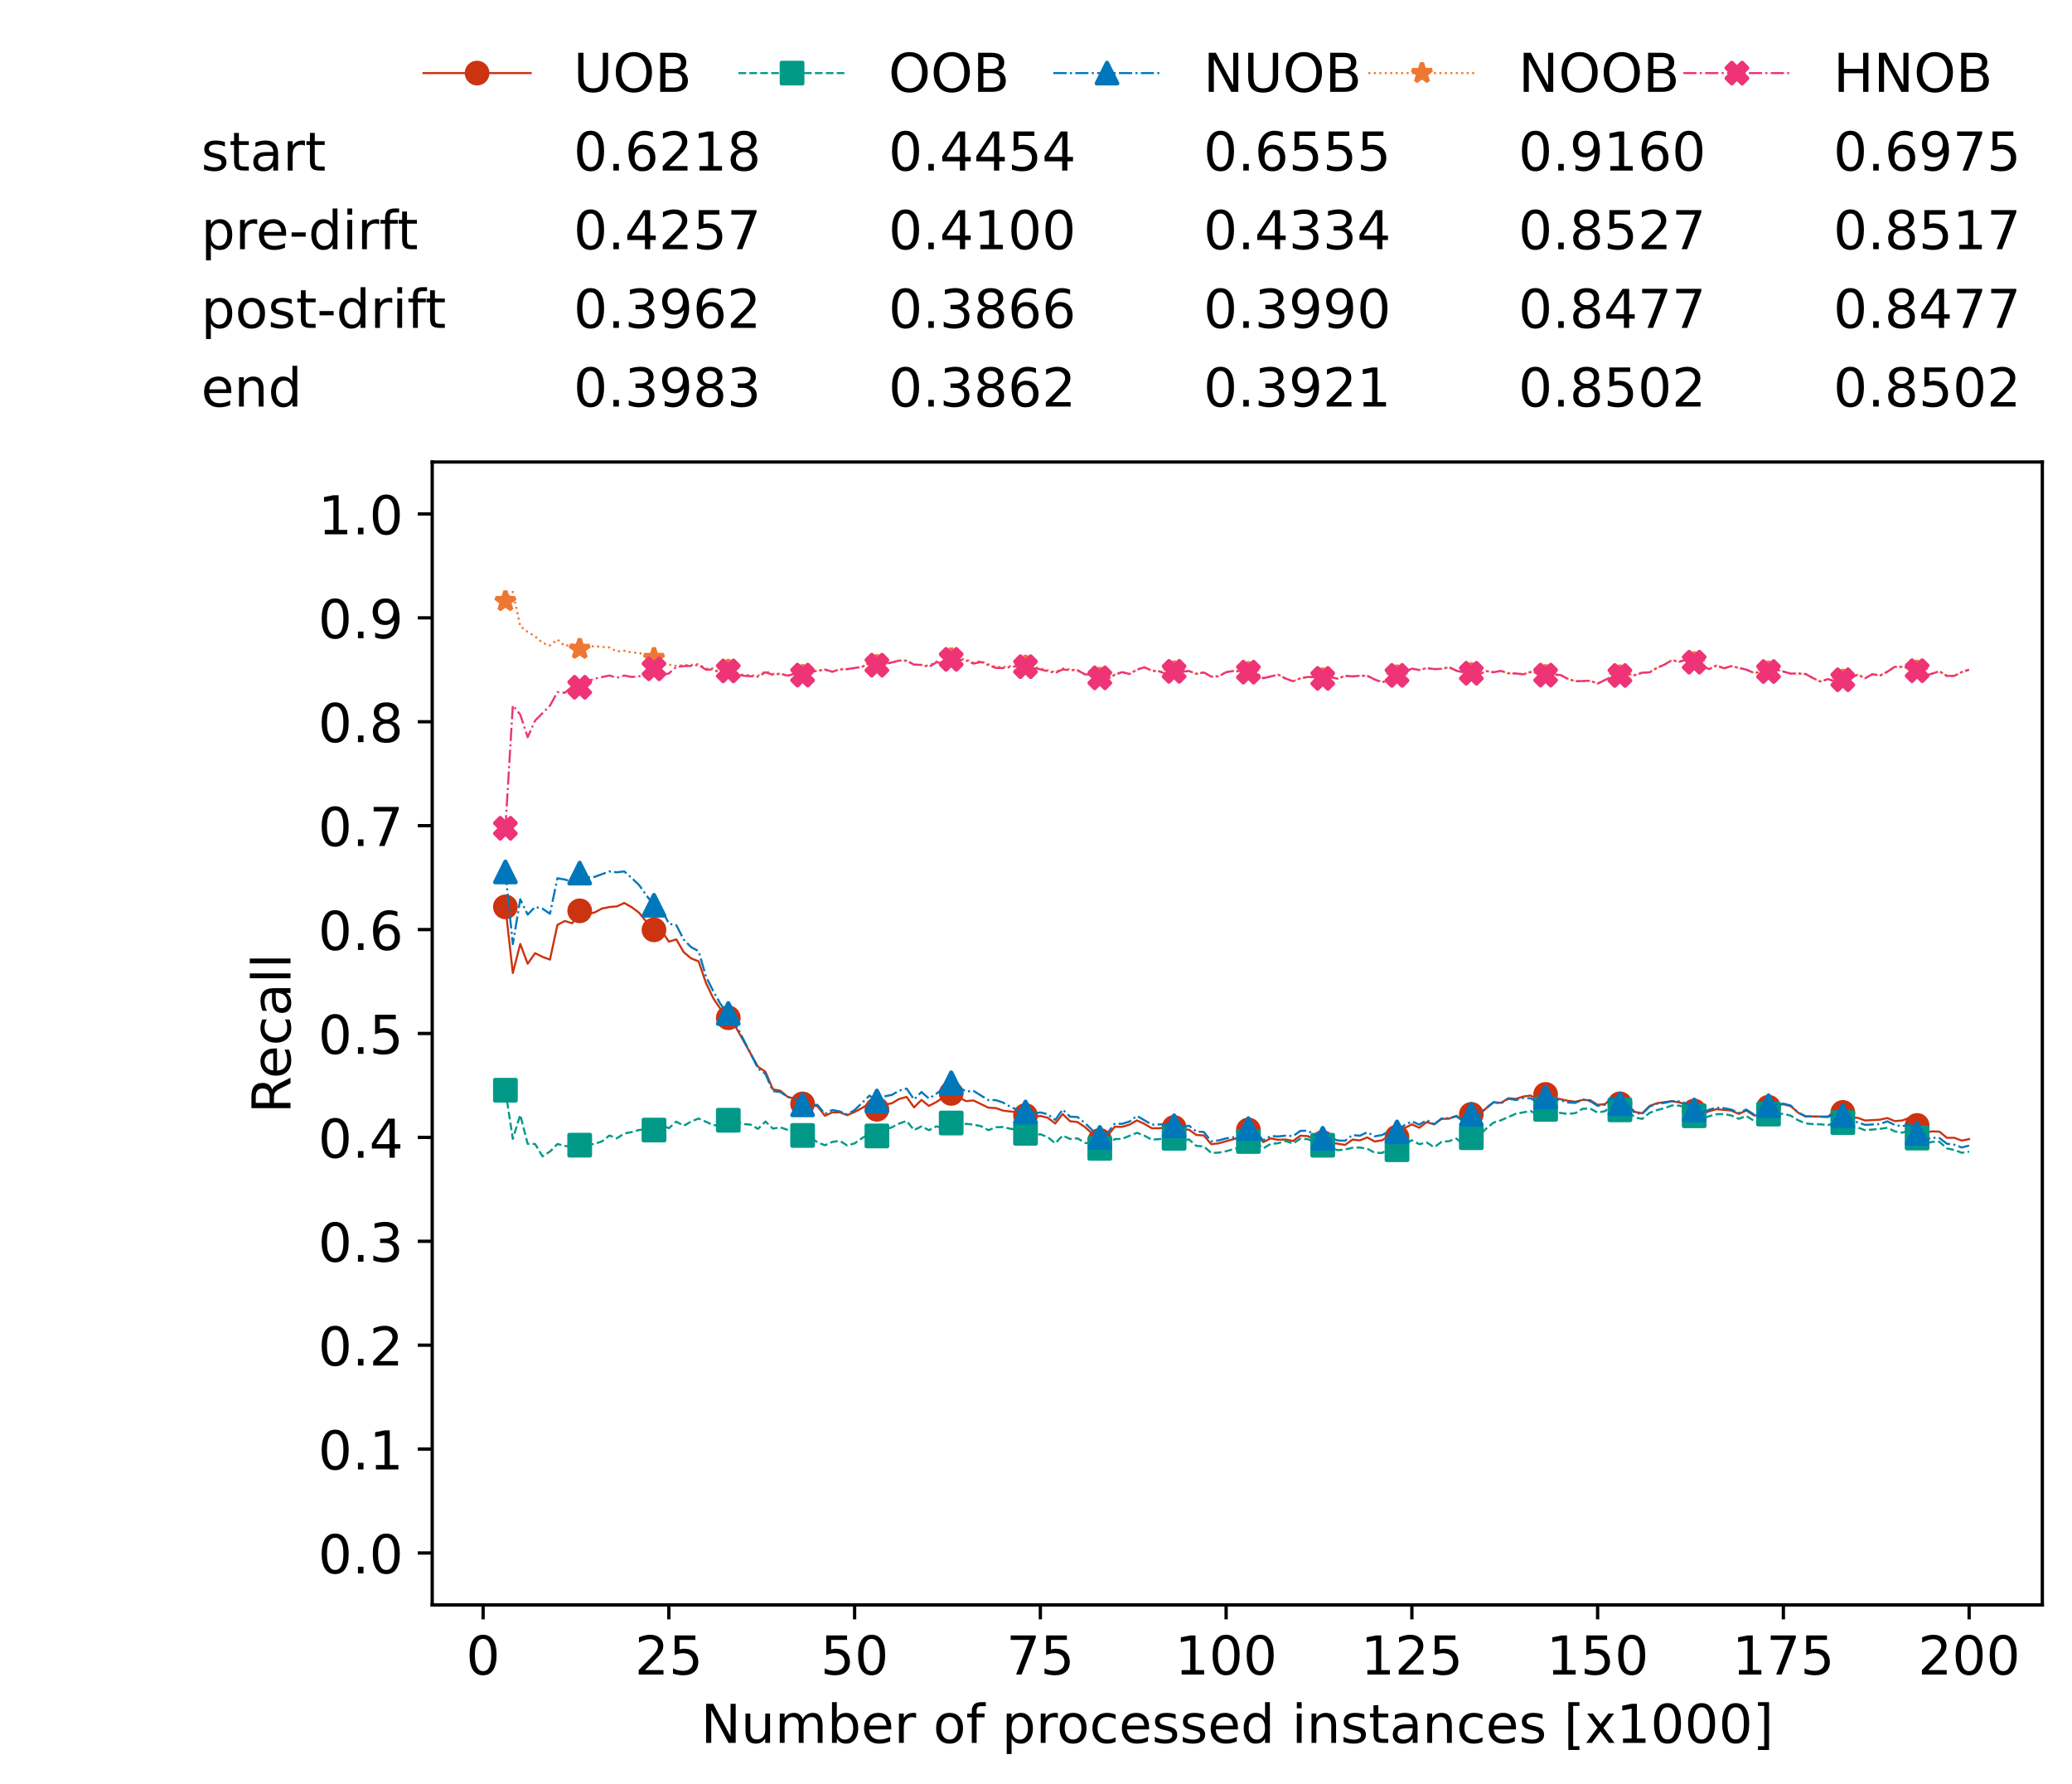 <?xml version="1.0" encoding="utf-8" standalone="no"?>
<!DOCTYPE svg PUBLIC "-//W3C//DTD SVG 1.1//EN"
  "http://www.w3.org/Graphics/SVG/1.1/DTD/svg11.dtd">
<!-- Created with matplotlib (https://matplotlib.org/) -->
<svg height="432.615pt" version="1.1" viewBox="0 0 502.65 432.615" width="502.65pt" xmlns="http://www.w3.org/2000/svg" xmlns:xlink="http://www.w3.org/1999/xlink">
 <defs>
  <style type="text/css">*{stroke-linecap:butt;stroke-linejoin:round;}</style>
 </defs>
 <g id="figure_1">
  <g id="patch_1">
   <path d="M 0 432.615 
L 502.65 432.615 
L 502.65 0 
L 0 0 
z
" style="fill:#ffffff;"/>
  </g>
  <g id="axes_1">
   <g id="patch_2">
    <path d="M 104.85 389.252 
L 495.45 389.252 
L 495.45 112.052 
L 104.85 112.052 
z
" style="fill:#ffffff;"/>
   </g>
   <g id="matplotlib.axis_1">
    <g id="xtick_1">
     <g id="line2d_1">
      <defs>
       <path d="M 0 0 
L 0 3.5 
" id="m4473faca93" style="stroke:#000000;stroke-width:0.8;"/>
      </defs>
      <g>
       <use style="stroke:#000000;stroke-width:0.8;" x="117.197" xlink:href="#m4473faca93" y="389.252"/>
      </g>
     </g>
     <g id="text_1">
      <!-- 0 -->
      <g transform="translate(113.061 406.13)scale(0.13 -0.13)">
       <defs>
        <path d="M 31.781 66.406 
Q 24.172 66.406 20.328 58.906 
Q 16.5 51.422 16.5 36.375 
Q 16.5 21.391 20.328 13.891 
Q 24.172 6.391 31.781 6.391 
Q 39.453 6.391 43.281 13.891 
Q 47.125 21.391 47.125 36.375 
Q 47.125 51.422 43.281 58.906 
Q 39.453 66.406 31.781 66.406 
z
M 31.781 74.219 
Q 44.047 74.219 50.516 64.516 
Q 56.984 54.828 56.984 36.375 
Q 56.984 17.969 50.516 8.266 
Q 44.047 -1.422 31.781 -1.422 
Q 19.531 -1.422 13.062 8.266 
Q 6.594 17.969 6.594 36.375 
Q 6.594 54.828 13.062 64.516 
Q 19.531 74.219 31.781 74.219 
z
" id="DejaVuSans-48"/>
       </defs>
       <use xlink:href="#DejaVuSans-48"/>
      </g>
     </g>
    </g>
    <g id="xtick_2">
     <g id="line2d_2">
      <g>
       <use style="stroke:#000000;stroke-width:0.8;" x="162.259" xlink:href="#m4473faca93" y="389.252"/>
      </g>
     </g>
     <g id="text_2">
      <!-- 25 -->
      <g transform="translate(153.988 406.13)scale(0.13 -0.13)">
       <defs>
        <path d="M 19.188 8.297 
L 53.609 8.297 
L 53.609 0 
L 7.328 0 
L 7.328 8.297 
Q 12.938 14.109 22.625 23.891 
Q 32.328 33.688 34.812 36.531 
Q 39.547 41.844 41.422 45.531 
Q 43.312 49.219 43.312 52.781 
Q 43.312 58.594 39.234 62.25 
Q 35.156 65.922 28.609 65.922 
Q 23.969 65.922 18.812 64.312 
Q 13.672 62.703 7.812 59.422 
L 7.812 69.391 
Q 13.766 71.781 18.938 73 
Q 24.125 74.219 28.422 74.219 
Q 39.75 74.219 46.484 68.547 
Q 53.219 62.891 53.219 53.422 
Q 53.219 48.922 51.531 44.891 
Q 49.859 40.875 45.406 35.406 
Q 44.188 33.984 37.641 27.219 
Q 31.109 20.453 19.188 8.297 
z
" id="DejaVuSans-50"/>
        <path d="M 10.797 72.906 
L 49.516 72.906 
L 49.516 64.594 
L 19.828 64.594 
L 19.828 46.734 
Q 21.969 47.469 24.109 47.828 
Q 26.266 48.188 28.422 48.188 
Q 40.625 48.188 47.75 41.5 
Q 54.891 34.812 54.891 23.391 
Q 54.891 11.625 47.562 5.094 
Q 40.234 -1.422 26.906 -1.422 
Q 22.312 -1.422 17.547 -0.641 
Q 12.797 0.141 7.719 1.703 
L 7.719 11.625 
Q 12.109 9.234 16.797 8.062 
Q 21.484 6.891 26.703 6.891 
Q 35.156 6.891 40.078 11.328 
Q 45.016 15.766 45.016 23.391 
Q 45.016 31 40.078 35.438 
Q 35.156 39.891 26.703 39.891 
Q 22.75 39.891 18.812 39.016 
Q 14.891 38.141 10.797 36.281 
z
" id="DejaVuSans-53"/>
       </defs>
       <use xlink:href="#DejaVuSans-50"/>
       <use x="63.623" xlink:href="#DejaVuSans-53"/>
      </g>
     </g>
    </g>
    <g id="xtick_3">
     <g id="line2d_3">
      <g>
       <use style="stroke:#000000;stroke-width:0.8;" x="207.322" xlink:href="#m4473faca93" y="389.252"/>
      </g>
     </g>
     <g id="text_3">
      <!-- 50 -->
      <g transform="translate(199.05 406.13)scale(0.13 -0.13)">
       <use xlink:href="#DejaVuSans-53"/>
       <use x="63.623" xlink:href="#DejaVuSans-48"/>
      </g>
     </g>
    </g>
    <g id="xtick_4">
     <g id="line2d_4">
      <g>
       <use style="stroke:#000000;stroke-width:0.8;" x="252.384" xlink:href="#m4473faca93" y="389.252"/>
      </g>
     </g>
     <g id="text_4">
      <!-- 75 -->
      <g transform="translate(244.113 406.13)scale(0.13 -0.13)">
       <defs>
        <path d="M 8.203 72.906 
L 55.078 72.906 
L 55.078 68.703 
L 28.609 0 
L 18.312 0 
L 43.219 64.594 
L 8.203 64.594 
z
" id="DejaVuSans-55"/>
       </defs>
       <use xlink:href="#DejaVuSans-55"/>
       <use x="63.623" xlink:href="#DejaVuSans-53"/>
      </g>
     </g>
    </g>
    <g id="xtick_5">
     <g id="line2d_5">
      <g>
       <use style="stroke:#000000;stroke-width:0.8;" x="297.446" xlink:href="#m4473faca93" y="389.252"/>
      </g>
     </g>
     <g id="text_5">
      <!-- 100 -->
      <g transform="translate(285.039 406.13)scale(0.13 -0.13)">
       <defs>
        <path d="M 12.406 8.297 
L 28.516 8.297 
L 28.516 63.922 
L 10.984 60.406 
L 10.984 69.391 
L 28.422 72.906 
L 38.281 72.906 
L 38.281 8.297 
L 54.391 8.297 
L 54.391 0 
L 12.406 0 
z
" id="DejaVuSans-49"/>
       </defs>
       <use xlink:href="#DejaVuSans-49"/>
       <use x="63.623" xlink:href="#DejaVuSans-48"/>
       <use x="127.246" xlink:href="#DejaVuSans-48"/>
      </g>
     </g>
    </g>
    <g id="xtick_6">
     <g id="line2d_6">
      <g>
       <use style="stroke:#000000;stroke-width:0.8;" x="342.509" xlink:href="#m4473faca93" y="389.252"/>
      </g>
     </g>
     <g id="text_6">
      <!-- 125 -->
      <g transform="translate(330.102 406.13)scale(0.13 -0.13)">
       <use xlink:href="#DejaVuSans-49"/>
       <use x="63.623" xlink:href="#DejaVuSans-50"/>
       <use x="127.246" xlink:href="#DejaVuSans-53"/>
      </g>
     </g>
    </g>
    <g id="xtick_7">
     <g id="line2d_7">
      <g>
       <use style="stroke:#000000;stroke-width:0.8;" x="387.571" xlink:href="#m4473faca93" y="389.252"/>
      </g>
     </g>
     <g id="text_7">
      <!-- 150 -->
      <g transform="translate(375.164 406.13)scale(0.13 -0.13)">
       <use xlink:href="#DejaVuSans-49"/>
       <use x="63.623" xlink:href="#DejaVuSans-53"/>
       <use x="127.246" xlink:href="#DejaVuSans-48"/>
      </g>
     </g>
    </g>
    <g id="xtick_8">
     <g id="line2d_8">
      <g>
       <use style="stroke:#000000;stroke-width:0.8;" x="432.633" xlink:href="#m4473faca93" y="389.252"/>
      </g>
     </g>
     <g id="text_8">
      <!-- 175 -->
      <g transform="translate(420.226 406.13)scale(0.13 -0.13)">
       <use xlink:href="#DejaVuSans-49"/>
       <use x="63.623" xlink:href="#DejaVuSans-55"/>
       <use x="127.246" xlink:href="#DejaVuSans-53"/>
      </g>
     </g>
    </g>
    <g id="xtick_9">
     <g id="line2d_9">
      <g>
       <use style="stroke:#000000;stroke-width:0.8;" x="477.695" xlink:href="#m4473faca93" y="389.252"/>
      </g>
     </g>
     <g id="text_9">
      <!-- 200 -->
      <g transform="translate(465.289 406.13)scale(0.13 -0.13)">
       <use xlink:href="#DejaVuSans-50"/>
       <use x="63.623" xlink:href="#DejaVuSans-48"/>
       <use x="127.246" xlink:href="#DejaVuSans-48"/>
      </g>
     </g>
    </g>
    <g id="text_10">
     <!-- Number of processed instances [x1000] -->
     <g transform="translate(170.025 422.711)scale(0.13 -0.13)">
      <defs>
       <path d="M 9.812 72.906 
L 23.094 72.906 
L 55.422 11.922 
L 55.422 72.906 
L 64.984 72.906 
L 64.984 0 
L 51.703 0 
L 19.391 60.984 
L 19.391 0 
L 9.812 0 
z
" id="DejaVuSans-78"/>
       <path d="M 8.5 21.578 
L 8.5 54.688 
L 17.484 54.688 
L 17.484 21.922 
Q 17.484 14.156 20.5 10.266 
Q 23.531 6.391 29.594 6.391 
Q 36.859 6.391 41.078 11.031 
Q 45.312 15.672 45.312 23.688 
L 45.312 54.688 
L 54.297 54.688 
L 54.297 0 
L 45.312 0 
L 45.312 8.406 
Q 42.047 3.422 37.719 1 
Q 33.406 -1.422 27.688 -1.422 
Q 18.266 -1.422 13.375 4.438 
Q 8.5 10.297 8.5 21.578 
z
M 31.109 56 
z
" id="DejaVuSans-117"/>
       <path d="M 52 44.188 
Q 55.375 50.25 60.062 53.125 
Q 64.75 56 71.094 56 
Q 79.641 56 84.281 50.016 
Q 88.922 44.047 88.922 33.016 
L 88.922 0 
L 79.891 0 
L 79.891 32.719 
Q 79.891 40.578 77.094 44.375 
Q 74.312 48.188 68.609 48.188 
Q 61.625 48.188 57.562 43.547 
Q 53.516 38.922 53.516 30.906 
L 53.516 0 
L 44.484 0 
L 44.484 32.719 
Q 44.484 40.625 41.703 44.406 
Q 38.922 48.188 33.109 48.188 
Q 26.219 48.188 22.156 43.531 
Q 18.109 38.875 18.109 30.906 
L 18.109 0 
L 9.078 0 
L 9.078 54.688 
L 18.109 54.688 
L 18.109 46.188 
Q 21.188 51.219 25.484 53.609 
Q 29.781 56 35.688 56 
Q 41.656 56 45.828 52.969 
Q 50 49.953 52 44.188 
z
" id="DejaVuSans-109"/>
       <path d="M 48.688 27.297 
Q 48.688 37.203 44.609 42.844 
Q 40.531 48.484 33.406 48.484 
Q 26.266 48.484 22.188 42.844 
Q 18.109 37.203 18.109 27.297 
Q 18.109 17.391 22.188 11.75 
Q 26.266 6.109 33.406 6.109 
Q 40.531 6.109 44.609 11.75 
Q 48.688 17.391 48.688 27.297 
z
M 18.109 46.391 
Q 20.953 51.266 25.266 53.625 
Q 29.594 56 35.594 56 
Q 45.562 56 51.781 48.094 
Q 58.016 40.188 58.016 27.297 
Q 58.016 14.406 51.781 6.484 
Q 45.562 -1.422 35.594 -1.422 
Q 29.594 -1.422 25.266 0.953 
Q 20.953 3.328 18.109 8.203 
L 18.109 0 
L 9.078 0 
L 9.078 75.984 
L 18.109 75.984 
z
" id="DejaVuSans-98"/>
       <path d="M 56.203 29.594 
L 56.203 25.203 
L 14.891 25.203 
Q 15.484 15.922 20.484 11.062 
Q 25.484 6.203 34.422 6.203 
Q 39.594 6.203 44.453 7.469 
Q 49.312 8.734 54.109 11.281 
L 54.109 2.781 
Q 49.266 0.734 44.188 -0.344 
Q 39.109 -1.422 33.891 -1.422 
Q 20.797 -1.422 13.156 6.188 
Q 5.516 13.812 5.516 26.812 
Q 5.516 40.234 12.766 48.109 
Q 20.016 56 32.328 56 
Q 43.359 56 49.781 48.891 
Q 56.203 41.797 56.203 29.594 
z
M 47.219 32.234 
Q 47.125 39.594 43.094 43.984 
Q 39.062 48.391 32.422 48.391 
Q 24.906 48.391 20.391 44.141 
Q 15.875 39.891 15.188 32.172 
z
" id="DejaVuSans-101"/>
       <path d="M 41.109 46.297 
Q 39.594 47.172 37.812 47.578 
Q 36.031 48 33.891 48 
Q 26.266 48 22.188 43.047 
Q 18.109 38.094 18.109 28.812 
L 18.109 0 
L 9.078 0 
L 9.078 54.688 
L 18.109 54.688 
L 18.109 46.188 
Q 20.953 51.172 25.484 53.578 
Q 30.031 56 36.531 56 
Q 37.453 56 38.578 55.875 
Q 39.703 55.766 41.062 55.516 
z
" id="DejaVuSans-114"/>
       <path id="DejaVuSans-32"/>
       <path d="M 30.609 48.391 
Q 23.391 48.391 19.188 42.75 
Q 14.984 37.109 14.984 27.297 
Q 14.984 17.484 19.156 11.844 
Q 23.344 6.203 30.609 6.203 
Q 37.797 6.203 41.984 11.859 
Q 46.188 17.531 46.188 27.297 
Q 46.188 37.016 41.984 42.703 
Q 37.797 48.391 30.609 48.391 
z
M 30.609 56 
Q 42.328 56 49.016 48.375 
Q 55.719 40.766 55.719 27.297 
Q 55.719 13.875 49.016 6.219 
Q 42.328 -1.422 30.609 -1.422 
Q 18.844 -1.422 12.172 6.219 
Q 5.516 13.875 5.516 27.297 
Q 5.516 40.766 12.172 48.375 
Q 18.844 56 30.609 56 
z
" id="DejaVuSans-111"/>
       <path d="M 37.109 75.984 
L 37.109 68.5 
L 28.516 68.5 
Q 23.688 68.5 21.797 66.547 
Q 19.922 64.594 19.922 59.516 
L 19.922 54.688 
L 34.719 54.688 
L 34.719 47.703 
L 19.922 47.703 
L 19.922 0 
L 10.891 0 
L 10.891 47.703 
L 2.297 47.703 
L 2.297 54.688 
L 10.891 54.688 
L 10.891 58.5 
Q 10.891 67.625 15.141 71.797 
Q 19.391 75.984 28.609 75.984 
z
" id="DejaVuSans-102"/>
       <path d="M 18.109 8.203 
L 18.109 -20.797 
L 9.078 -20.797 
L 9.078 54.688 
L 18.109 54.688 
L 18.109 46.391 
Q 20.953 51.266 25.266 53.625 
Q 29.594 56 35.594 56 
Q 45.562 56 51.781 48.094 
Q 58.016 40.188 58.016 27.297 
Q 58.016 14.406 51.781 6.484 
Q 45.562 -1.422 35.594 -1.422 
Q 29.594 -1.422 25.266 0.953 
Q 20.953 3.328 18.109 8.203 
z
M 48.688 27.297 
Q 48.688 37.203 44.609 42.844 
Q 40.531 48.484 33.406 48.484 
Q 26.266 48.484 22.188 42.844 
Q 18.109 37.203 18.109 27.297 
Q 18.109 17.391 22.188 11.75 
Q 26.266 6.109 33.406 6.109 
Q 40.531 6.109 44.609 11.75 
Q 48.688 17.391 48.688 27.297 
z
" id="DejaVuSans-112"/>
       <path d="M 48.781 52.594 
L 48.781 44.188 
Q 44.969 46.297 41.141 47.344 
Q 37.312 48.391 33.406 48.391 
Q 24.656 48.391 19.812 42.844 
Q 14.984 37.312 14.984 27.297 
Q 14.984 17.281 19.812 11.734 
Q 24.656 6.203 33.406 6.203 
Q 37.312 6.203 41.141 7.25 
Q 44.969 8.297 48.781 10.406 
L 48.781 2.094 
Q 45.016 0.344 40.984 -0.531 
Q 36.969 -1.422 32.422 -1.422 
Q 20.062 -1.422 12.781 6.344 
Q 5.516 14.109 5.516 27.297 
Q 5.516 40.672 12.859 48.328 
Q 20.219 56 33.016 56 
Q 37.156 56 41.109 55.141 
Q 45.062 54.297 48.781 52.594 
z
" id="DejaVuSans-99"/>
       <path d="M 44.281 53.078 
L 44.281 44.578 
Q 40.484 46.531 36.375 47.5 
Q 32.281 48.484 27.875 48.484 
Q 21.188 48.484 17.844 46.438 
Q 14.5 44.391 14.5 40.281 
Q 14.5 37.156 16.891 35.375 
Q 19.281 33.594 26.516 31.984 
L 29.594 31.297 
Q 39.156 29.25 43.188 25.516 
Q 47.219 21.781 47.219 15.094 
Q 47.219 7.469 41.188 3.016 
Q 35.156 -1.422 24.609 -1.422 
Q 20.219 -1.422 15.453 -0.562 
Q 10.688 0.297 5.422 2 
L 5.422 11.281 
Q 10.406 8.688 15.234 7.391 
Q 20.062 6.109 24.812 6.109 
Q 31.156 6.109 34.562 8.281 
Q 37.984 10.453 37.984 14.406 
Q 37.984 18.062 35.516 20.016 
Q 33.062 21.969 24.703 23.781 
L 21.578 24.516 
Q 13.234 26.266 9.516 29.906 
Q 5.812 33.547 5.812 39.891 
Q 5.812 47.609 11.281 51.797 
Q 16.75 56 26.812 56 
Q 31.781 56 36.172 55.266 
Q 40.578 54.547 44.281 53.078 
z
" id="DejaVuSans-115"/>
       <path d="M 45.406 46.391 
L 45.406 75.984 
L 54.391 75.984 
L 54.391 0 
L 45.406 0 
L 45.406 8.203 
Q 42.578 3.328 38.25 0.953 
Q 33.938 -1.422 27.875 -1.422 
Q 17.969 -1.422 11.734 6.484 
Q 5.516 14.406 5.516 27.297 
Q 5.516 40.188 11.734 48.094 
Q 17.969 56 27.875 56 
Q 33.938 56 38.25 53.625 
Q 42.578 51.266 45.406 46.391 
z
M 14.797 27.297 
Q 14.797 17.391 18.875 11.75 
Q 22.953 6.109 30.078 6.109 
Q 37.203 6.109 41.297 11.75 
Q 45.406 17.391 45.406 27.297 
Q 45.406 37.203 41.297 42.844 
Q 37.203 48.484 30.078 48.484 
Q 22.953 48.484 18.875 42.844 
Q 14.797 37.203 14.797 27.297 
z
" id="DejaVuSans-100"/>
       <path d="M 9.422 54.688 
L 18.406 54.688 
L 18.406 0 
L 9.422 0 
z
M 9.422 75.984 
L 18.406 75.984 
L 18.406 64.594 
L 9.422 64.594 
z
" id="DejaVuSans-105"/>
       <path d="M 54.891 33.016 
L 54.891 0 
L 45.906 0 
L 45.906 32.719 
Q 45.906 40.484 42.875 44.328 
Q 39.844 48.188 33.797 48.188 
Q 26.516 48.188 22.312 43.547 
Q 18.109 38.922 18.109 30.906 
L 18.109 0 
L 9.078 0 
L 9.078 54.688 
L 18.109 54.688 
L 18.109 46.188 
Q 21.344 51.125 25.703 53.562 
Q 30.078 56 35.797 56 
Q 45.219 56 50.047 50.172 
Q 54.891 44.344 54.891 33.016 
z
" id="DejaVuSans-110"/>
       <path d="M 18.312 70.219 
L 18.312 54.688 
L 36.812 54.688 
L 36.812 47.703 
L 18.312 47.703 
L 18.312 18.016 
Q 18.312 11.328 20.141 9.422 
Q 21.969 7.516 27.594 7.516 
L 36.812 7.516 
L 36.812 0 
L 27.594 0 
Q 17.188 0 13.234 3.875 
Q 9.281 7.766 9.281 18.016 
L 9.281 47.703 
L 2.688 47.703 
L 2.688 54.688 
L 9.281 54.688 
L 9.281 70.219 
z
" id="DejaVuSans-116"/>
       <path d="M 34.281 27.484 
Q 23.391 27.484 19.188 25 
Q 14.984 22.516 14.984 16.5 
Q 14.984 11.719 18.141 8.906 
Q 21.297 6.109 26.703 6.109 
Q 34.188 6.109 38.703 11.406 
Q 43.219 16.703 43.219 25.484 
L 43.219 27.484 
z
M 52.203 31.203 
L 52.203 0 
L 43.219 0 
L 43.219 8.297 
Q 40.141 3.328 35.547 0.953 
Q 30.953 -1.422 24.312 -1.422 
Q 15.922 -1.422 10.953 3.297 
Q 6 8.016 6 15.922 
Q 6 25.141 12.172 29.828 
Q 18.359 34.516 30.609 34.516 
L 43.219 34.516 
L 43.219 35.406 
Q 43.219 41.609 39.141 45 
Q 35.062 48.391 27.688 48.391 
Q 23 48.391 18.547 47.266 
Q 14.109 46.141 10.016 43.891 
L 10.016 52.203 
Q 14.938 54.109 19.578 55.047 
Q 24.219 56 28.609 56 
Q 40.484 56 46.344 49.844 
Q 52.203 43.703 52.203 31.203 
z
" id="DejaVuSans-97"/>
       <path d="M 8.594 75.984 
L 29.297 75.984 
L 29.297 69 
L 17.578 69 
L 17.578 -6.203 
L 29.297 -6.203 
L 29.297 -13.188 
L 8.594 -13.188 
z
" id="DejaVuSans-91"/>
       <path d="M 54.891 54.688 
L 35.109 28.078 
L 55.906 0 
L 45.312 0 
L 29.391 21.484 
L 13.484 0 
L 2.875 0 
L 24.125 28.609 
L 4.688 54.688 
L 15.281 54.688 
L 29.781 35.203 
L 44.281 54.688 
z
" id="DejaVuSans-120"/>
       <path d="M 30.422 75.984 
L 30.422 -13.188 
L 9.719 -13.188 
L 9.719 -6.203 
L 21.391 -6.203 
L 21.391 69 
L 9.719 69 
L 9.719 75.984 
z
" id="DejaVuSans-93"/>
      </defs>
      <use xlink:href="#DejaVuSans-78"/>
      <use x="74.805" xlink:href="#DejaVuSans-117"/>
      <use x="138.184" xlink:href="#DejaVuSans-109"/>
      <use x="235.596" xlink:href="#DejaVuSans-98"/>
      <use x="299.072" xlink:href="#DejaVuSans-101"/>
      <use x="360.596" xlink:href="#DejaVuSans-114"/>
      <use x="401.709" xlink:href="#DejaVuSans-32"/>
      <use x="433.496" xlink:href="#DejaVuSans-111"/>
      <use x="494.678" xlink:href="#DejaVuSans-102"/>
      <use x="529.883" xlink:href="#DejaVuSans-32"/>
      <use x="561.67" xlink:href="#DejaVuSans-112"/>
      <use x="625.146" xlink:href="#DejaVuSans-114"/>
      <use x="664.01" xlink:href="#DejaVuSans-111"/>
      <use x="725.191" xlink:href="#DejaVuSans-99"/>
      <use x="780.172" xlink:href="#DejaVuSans-101"/>
      <use x="841.695" xlink:href="#DejaVuSans-115"/>
      <use x="893.795" xlink:href="#DejaVuSans-115"/>
      <use x="945.895" xlink:href="#DejaVuSans-101"/>
      <use x="1007.418" xlink:href="#DejaVuSans-100"/>
      <use x="1070.895" xlink:href="#DejaVuSans-32"/>
      <use x="1102.682" xlink:href="#DejaVuSans-105"/>
      <use x="1130.465" xlink:href="#DejaVuSans-110"/>
      <use x="1193.844" xlink:href="#DejaVuSans-115"/>
      <use x="1245.943" xlink:href="#DejaVuSans-116"/>
      <use x="1285.152" xlink:href="#DejaVuSans-97"/>
      <use x="1346.432" xlink:href="#DejaVuSans-110"/>
      <use x="1409.811" xlink:href="#DejaVuSans-99"/>
      <use x="1464.791" xlink:href="#DejaVuSans-101"/>
      <use x="1526.314" xlink:href="#DejaVuSans-115"/>
      <use x="1578.414" xlink:href="#DejaVuSans-32"/>
      <use x="1610.201" xlink:href="#DejaVuSans-91"/>
      <use x="1649.215" xlink:href="#DejaVuSans-120"/>
      <use x="1708.395" xlink:href="#DejaVuSans-49"/>
      <use x="1772.018" xlink:href="#DejaVuSans-48"/>
      <use x="1835.641" xlink:href="#DejaVuSans-48"/>
      <use x="1899.264" xlink:href="#DejaVuSans-48"/>
      <use x="1962.887" xlink:href="#DejaVuSans-93"/>
     </g>
    </g>
   </g>
   <g id="matplotlib.axis_2">
    <g id="ytick_1">
     <g id="line2d_10">
      <defs>
       <path d="M 0 0 
L -3.5 0 
" id="m7c6d70ee72" style="stroke:#000000;stroke-width:0.8;"/>
      </defs>
      <g>
       <use style="stroke:#000000;stroke-width:0.8;" x="104.85" xlink:href="#m7c6d70ee72" y="376.652"/>
      </g>
     </g>
     <g id="text_11">
      <!-- 0.0 -->
      <g transform="translate(77.176 381.591)scale(0.13 -0.13)">
       <defs>
        <path d="M 10.688 12.406 
L 21 12.406 
L 21 0 
L 10.688 0 
z
" id="DejaVuSans-46"/>
       </defs>
       <use xlink:href="#DejaVuSans-48"/>
       <use x="63.623" xlink:href="#DejaVuSans-46"/>
       <use x="95.41" xlink:href="#DejaVuSans-48"/>
      </g>
     </g>
    </g>
    <g id="ytick_2">
     <g id="line2d_11">
      <g>
       <use style="stroke:#000000;stroke-width:0.8;" x="104.85" xlink:href="#m7c6d70ee72" y="351.452"/>
      </g>
     </g>
     <g id="text_12">
      <!-- 0.1 -->
      <g transform="translate(77.176 356.391)scale(0.13 -0.13)">
       <use xlink:href="#DejaVuSans-48"/>
       <use x="63.623" xlink:href="#DejaVuSans-46"/>
       <use x="95.41" xlink:href="#DejaVuSans-49"/>
      </g>
     </g>
    </g>
    <g id="ytick_3">
     <g id="line2d_12">
      <g>
       <use style="stroke:#000000;stroke-width:0.8;" x="104.85" xlink:href="#m7c6d70ee72" y="326.252"/>
      </g>
     </g>
     <g id="text_13">
      <!-- 0.2 -->
      <g transform="translate(77.176 331.191)scale(0.13 -0.13)">
       <use xlink:href="#DejaVuSans-48"/>
       <use x="63.623" xlink:href="#DejaVuSans-46"/>
       <use x="95.41" xlink:href="#DejaVuSans-50"/>
      </g>
     </g>
    </g>
    <g id="ytick_4">
     <g id="line2d_13">
      <g>
       <use style="stroke:#000000;stroke-width:0.8;" x="104.85" xlink:href="#m7c6d70ee72" y="301.052"/>
      </g>
     </g>
     <g id="text_14">
      <!-- 0.3 -->
      <g transform="translate(77.176 305.991)scale(0.13 -0.13)">
       <defs>
        <path d="M 40.578 39.312 
Q 47.656 37.797 51.625 33 
Q 55.609 28.219 55.609 21.188 
Q 55.609 10.406 48.188 4.484 
Q 40.766 -1.422 27.094 -1.422 
Q 22.516 -1.422 17.656 -0.516 
Q 12.797 0.391 7.625 2.203 
L 7.625 11.719 
Q 11.719 9.328 16.594 8.109 
Q 21.484 6.891 26.812 6.891 
Q 36.078 6.891 40.938 10.547 
Q 45.797 14.203 45.797 21.188 
Q 45.797 27.641 41.281 31.266 
Q 36.766 34.906 28.719 34.906 
L 20.219 34.906 
L 20.219 43.016 
L 29.109 43.016 
Q 36.375 43.016 40.234 45.922 
Q 44.094 48.828 44.094 54.297 
Q 44.094 59.906 40.109 62.906 
Q 36.141 65.922 28.719 65.922 
Q 24.656 65.922 20.016 65.031 
Q 15.375 64.156 9.812 62.312 
L 9.812 71.094 
Q 15.438 72.656 20.344 73.438 
Q 25.25 74.219 29.594 74.219 
Q 40.828 74.219 47.359 69.109 
Q 53.906 64.016 53.906 55.328 
Q 53.906 49.266 50.438 45.094 
Q 46.969 40.922 40.578 39.312 
z
" id="DejaVuSans-51"/>
       </defs>
       <use xlink:href="#DejaVuSans-48"/>
       <use x="63.623" xlink:href="#DejaVuSans-46"/>
       <use x="95.41" xlink:href="#DejaVuSans-51"/>
      </g>
     </g>
    </g>
    <g id="ytick_5">
     <g id="line2d_14">
      <g>
       <use style="stroke:#000000;stroke-width:0.8;" x="104.85" xlink:href="#m7c6d70ee72" y="275.852"/>
      </g>
     </g>
     <g id="text_15">
      <!-- 0.4 -->
      <g transform="translate(77.176 280.791)scale(0.13 -0.13)">
       <defs>
        <path d="M 37.797 64.312 
L 12.891 25.391 
L 37.797 25.391 
z
M 35.203 72.906 
L 47.609 72.906 
L 47.609 25.391 
L 58.016 25.391 
L 58.016 17.188 
L 47.609 17.188 
L 47.609 0 
L 37.797 0 
L 37.797 17.188 
L 4.891 17.188 
L 4.891 26.703 
z
" id="DejaVuSans-52"/>
       </defs>
       <use xlink:href="#DejaVuSans-48"/>
       <use x="63.623" xlink:href="#DejaVuSans-46"/>
       <use x="95.41" xlink:href="#DejaVuSans-52"/>
      </g>
     </g>
    </g>
    <g id="ytick_6">
     <g id="line2d_15">
      <g>
       <use style="stroke:#000000;stroke-width:0.8;" x="104.85" xlink:href="#m7c6d70ee72" y="250.652"/>
      </g>
     </g>
     <g id="text_16">
      <!-- 0.5 -->
      <g transform="translate(77.176 255.591)scale(0.13 -0.13)">
       <use xlink:href="#DejaVuSans-48"/>
       <use x="63.623" xlink:href="#DejaVuSans-46"/>
       <use x="95.41" xlink:href="#DejaVuSans-53"/>
      </g>
     </g>
    </g>
    <g id="ytick_7">
     <g id="line2d_16">
      <g>
       <use style="stroke:#000000;stroke-width:0.8;" x="104.85" xlink:href="#m7c6d70ee72" y="225.452"/>
      </g>
     </g>
     <g id="text_17">
      <!-- 0.6 -->
      <g transform="translate(77.176 230.391)scale(0.13 -0.13)">
       <defs>
        <path d="M 33.016 40.375 
Q 26.375 40.375 22.484 35.828 
Q 18.609 31.297 18.609 23.391 
Q 18.609 15.531 22.484 10.953 
Q 26.375 6.391 33.016 6.391 
Q 39.656 6.391 43.531 10.953 
Q 47.406 15.531 47.406 23.391 
Q 47.406 31.297 43.531 35.828 
Q 39.656 40.375 33.016 40.375 
z
M 52.594 71.297 
L 52.594 62.312 
Q 48.875 64.062 45.094 64.984 
Q 41.312 65.922 37.594 65.922 
Q 27.828 65.922 22.672 59.328 
Q 17.531 52.734 16.797 39.406 
Q 19.672 43.656 24.016 45.922 
Q 28.375 48.188 33.594 48.188 
Q 44.578 48.188 50.953 41.516 
Q 57.328 34.859 57.328 23.391 
Q 57.328 12.156 50.688 5.359 
Q 44.047 -1.422 33.016 -1.422 
Q 20.359 -1.422 13.672 8.266 
Q 6.984 17.969 6.984 36.375 
Q 6.984 53.656 15.188 63.938 
Q 23.391 74.219 37.203 74.219 
Q 40.922 74.219 44.703 73.484 
Q 48.484 72.75 52.594 71.297 
z
" id="DejaVuSans-54"/>
       </defs>
       <use xlink:href="#DejaVuSans-48"/>
       <use x="63.623" xlink:href="#DejaVuSans-46"/>
       <use x="95.41" xlink:href="#DejaVuSans-54"/>
      </g>
     </g>
    </g>
    <g id="ytick_8">
     <g id="line2d_17">
      <g>
       <use style="stroke:#000000;stroke-width:0.8;" x="104.85" xlink:href="#m7c6d70ee72" y="200.252"/>
      </g>
     </g>
     <g id="text_18">
      <!-- 0.7 -->
      <g transform="translate(77.176 205.191)scale(0.13 -0.13)">
       <use xlink:href="#DejaVuSans-48"/>
       <use x="63.623" xlink:href="#DejaVuSans-46"/>
       <use x="95.41" xlink:href="#DejaVuSans-55"/>
      </g>
     </g>
    </g>
    <g id="ytick_9">
     <g id="line2d_18">
      <g>
       <use style="stroke:#000000;stroke-width:0.8;" x="104.85" xlink:href="#m7c6d70ee72" y="175.052"/>
      </g>
     </g>
     <g id="text_19">
      <!-- 0.8 -->
      <g transform="translate(77.176 179.991)scale(0.13 -0.13)">
       <defs>
        <path d="M 31.781 34.625 
Q 24.75 34.625 20.719 30.859 
Q 16.703 27.094 16.703 20.516 
Q 16.703 13.922 20.719 10.156 
Q 24.75 6.391 31.781 6.391 
Q 38.812 6.391 42.859 10.172 
Q 46.922 13.969 46.922 20.516 
Q 46.922 27.094 42.891 30.859 
Q 38.875 34.625 31.781 34.625 
z
M 21.922 38.812 
Q 15.578 40.375 12.031 44.719 
Q 8.5 49.078 8.5 55.328 
Q 8.5 64.062 14.719 69.141 
Q 20.953 74.219 31.781 74.219 
Q 42.672 74.219 48.875 69.141 
Q 55.078 64.062 55.078 55.328 
Q 55.078 49.078 51.531 44.719 
Q 48 40.375 41.703 38.812 
Q 48.828 37.156 52.797 32.312 
Q 56.781 27.484 56.781 20.516 
Q 56.781 9.906 50.312 4.234 
Q 43.844 -1.422 31.781 -1.422 
Q 19.734 -1.422 13.25 4.234 
Q 6.781 9.906 6.781 20.516 
Q 6.781 27.484 10.781 32.312 
Q 14.797 37.156 21.922 38.812 
z
M 18.312 54.391 
Q 18.312 48.734 21.844 45.562 
Q 25.391 42.391 31.781 42.391 
Q 38.141 42.391 41.719 45.562 
Q 45.312 48.734 45.312 54.391 
Q 45.312 60.062 41.719 63.234 
Q 38.141 66.406 31.781 66.406 
Q 25.391 66.406 21.844 63.234 
Q 18.312 60.062 18.312 54.391 
z
" id="DejaVuSans-56"/>
       </defs>
       <use xlink:href="#DejaVuSans-48"/>
       <use x="63.623" xlink:href="#DejaVuSans-46"/>
       <use x="95.41" xlink:href="#DejaVuSans-56"/>
      </g>
     </g>
    </g>
    <g id="ytick_10">
     <g id="line2d_19">
      <g>
       <use style="stroke:#000000;stroke-width:0.8;" x="104.85" xlink:href="#m7c6d70ee72" y="149.852"/>
      </g>
     </g>
     <g id="text_20">
      <!-- 0.9 -->
      <g transform="translate(77.176 154.791)scale(0.13 -0.13)">
       <defs>
        <path d="M 10.984 1.516 
L 10.984 10.5 
Q 14.703 8.734 18.5 7.812 
Q 22.312 6.891 25.984 6.891 
Q 35.75 6.891 40.891 13.453 
Q 46.047 20.016 46.781 33.406 
Q 43.953 29.203 39.594 26.953 
Q 35.25 24.703 29.984 24.703 
Q 19.047 24.703 12.672 31.312 
Q 6.297 37.938 6.297 49.422 
Q 6.297 60.641 12.938 67.422 
Q 19.578 74.219 30.609 74.219 
Q 43.266 74.219 49.922 64.516 
Q 56.594 54.828 56.594 36.375 
Q 56.594 19.141 48.406 8.859 
Q 40.234 -1.422 26.422 -1.422 
Q 22.703 -1.422 18.891 -0.688 
Q 15.094 0.047 10.984 1.516 
z
M 30.609 32.422 
Q 37.25 32.422 41.125 36.953 
Q 45.016 41.5 45.016 49.422 
Q 45.016 57.281 41.125 61.844 
Q 37.25 66.406 30.609 66.406 
Q 23.969 66.406 20.094 61.844 
Q 16.219 57.281 16.219 49.422 
Q 16.219 41.5 20.094 36.953 
Q 23.969 32.422 30.609 32.422 
z
" id="DejaVuSans-57"/>
       </defs>
       <use xlink:href="#DejaVuSans-48"/>
       <use x="63.623" xlink:href="#DejaVuSans-46"/>
       <use x="95.41" xlink:href="#DejaVuSans-57"/>
      </g>
     </g>
    </g>
    <g id="ytick_11">
     <g id="line2d_20">
      <g>
       <use style="stroke:#000000;stroke-width:0.8;" x="104.85" xlink:href="#m7c6d70ee72" y="124.652"/>
      </g>
     </g>
     <g id="text_21">
      <!-- 1.0 -->
      <g transform="translate(77.176 129.591)scale(0.13 -0.13)">
       <use xlink:href="#DejaVuSans-49"/>
       <use x="63.623" xlink:href="#DejaVuSans-46"/>
       <use x="95.41" xlink:href="#DejaVuSans-48"/>
      </g>
     </g>
    </g>
    <g id="text_22">
     <!-- Recall -->
     <g transform="translate(70.472 270.044)rotate(-90)scale(0.13 -0.13)">
      <defs>
       <path d="M 44.391 34.188 
Q 47.562 33.109 50.562 29.594 
Q 53.562 26.078 56.594 19.922 
L 66.609 0 
L 56 0 
L 46.688 18.703 
Q 43.062 26.031 39.672 28.422 
Q 36.281 30.812 30.422 30.812 
L 19.672 30.812 
L 19.672 0 
L 9.812 0 
L 9.812 72.906 
L 32.078 72.906 
Q 44.578 72.906 50.734 67.672 
Q 56.891 62.453 56.891 51.906 
Q 56.891 45.016 53.688 40.469 
Q 50.484 35.938 44.391 34.188 
z
M 19.672 64.797 
L 19.672 38.922 
L 32.078 38.922 
Q 39.203 38.922 42.844 42.219 
Q 46.484 45.516 46.484 51.906 
Q 46.484 58.297 42.844 61.547 
Q 39.203 64.797 32.078 64.797 
z
" id="DejaVuSans-82"/>
       <path d="M 9.422 75.984 
L 18.406 75.984 
L 18.406 0 
L 9.422 0 
z
" id="DejaVuSans-108"/>
      </defs>
      <use xlink:href="#DejaVuSans-82"/>
      <use x="64.982" xlink:href="#DejaVuSans-101"/>
      <use x="126.506" xlink:href="#DejaVuSans-99"/>
      <use x="181.486" xlink:href="#DejaVuSans-97"/>
      <use x="242.766" xlink:href="#DejaVuSans-108"/>
      <use x="270.549" xlink:href="#DejaVuSans-108"/>
     </g>
    </g>
   </g>
   <g id="line2d_21"/>
   <g id="line2d_22"/>
   <g id="line2d_23"/>
   <g id="line2d_24"/>
   <g id="line2d_25"/>
   <g id="line2d_26">
    <path clip-path="url(#p114a647dd5)" d="M 122.605 219.946 
L 124.407 235.991 
L 126.21 228.933 
L 128.012 233.733 
L 129.815 231.171 
L 131.617 232.084 
L 133.419 232.737 
L 135.222 224.317 
L 137.024 223.366 
L 138.827 223.931 
L 140.629 220.911 
L 142.432 221.713 
L 144.234 221.314 
L 146.037 220.351 
L 147.839 219.986 
L 149.642 219.83 
L 151.444 219.001 
L 153.247 220.026 
L 155.049 221.388 
L 156.852 223.602 
L 158.654 225.523 
L 160.457 225.728 
L 162.259 228.379 
L 164.062 227.845 
L 165.864 230.922 
L 167.667 232.449 
L 169.469 233.149 
L 171.272 238.429 
L 173.074 242.178 
L 174.877 244.851 
L 176.679 246.846 
L 178.482 249.086 
L 183.889 258.731 
L 185.692 259.949 
L 187.494 264.2 
L 189.297 264.542 
L 191.099 266.039 
L 192.902 266.519 
L 194.704 267.735 
L 198.309 268.309 
L 200.112 270.612 
L 201.914 269.793 
L 203.717 269.77 
L 205.519 270.457 
L 207.322 269.704 
L 209.124 268.719 
L 210.927 267.604 
L 212.729 269.045 
L 214.532 267.935 
L 216.334 267.584 
L 218.137 266.541 
L 219.939 266.037 
L 221.742 268.577 
L 223.544 266.767 
L 225.347 268.225 
L 227.149 267.277 
L 228.952 266.11 
L 230.754 265.194 
L 234.359 267.059 
L 236.162 266.895 
L 239.767 268.65 
L 241.569 268.751 
L 243.372 269.373 
L 246.976 269.789 
L 248.779 270.545 
L 250.581 270.946 
L 252.384 270.654 
L 254.186 271.102 
L 255.989 272.491 
L 257.791 270.196 
L 259.594 271.935 
L 261.396 272.14 
L 263.199 273.353 
L 266.804 276.595 
L 268.606 275.599 
L 270.409 273.277 
L 272.211 273.304 
L 274.014 272.766 
L 275.816 271.738 
L 277.619 272.575 
L 279.421 273.639 
L 281.224 273.642 
L 283.026 273.396 
L 284.829 273.44 
L 286.631 273.955 
L 288.434 273.979 
L 290.236 275.268 
L 292.039 275.385 
L 293.841 277.508 
L 295.644 277.293 
L 301.051 275.784 
L 302.854 274.049 
L 304.656 275.027 
L 306.459 277.008 
L 308.261 276.095 
L 310.064 276.434 
L 311.866 276.368 
L 313.669 276.721 
L 315.471 275.448 
L 317.274 275.549 
L 319.076 276.481 
L 320.879 277.126 
L 322.681 277.074 
L 326.286 277.68 
L 328.089 276.406 
L 329.891 276.578 
L 331.694 275.862 
L 333.496 276.859 
L 335.299 276.545 
L 337.101 275.408 
L 338.904 275.769 
L 340.706 273.601 
L 342.509 272.705 
L 344.311 273.519 
L 346.114 272.144 
L 347.916 272.684 
L 349.719 271.367 
L 351.521 271.315 
L 353.324 270.619 
L 355.126 272.026 
L 356.928 270.274 
L 358.731 270.263 
L 362.336 267.335 
L 364.138 267.478 
L 365.941 266.352 
L 367.743 266.516 
L 369.546 265.947 
L 371.348 265.704 
L 373.151 266.809 
L 374.953 265.431 
L 376.756 266.201 
L 380.361 266.99 
L 382.163 267.201 
L 383.966 266.767 
L 385.768 266.834 
L 387.571 267.95 
L 389.373 267.797 
L 391.176 266.054 
L 392.978 267.715 
L 394.781 267.955 
L 396.583 269.662 
L 398.386 270.021 
L 400.188 268.23 
L 401.991 267.549 
L 405.596 267.061 
L 407.398 267.388 
L 409.201 267.914 
L 411.003 269.464 
L 412.806 270.285 
L 414.608 269.51 
L 416.411 269.022 
L 420.016 269.353 
L 421.818 270.156 
L 423.621 269.332 
L 425.423 270.485 
L 427.226 270.721 
L 429.028 268.527 
L 430.831 268.114 
L 432.633 267.815 
L 434.436 268.286 
L 436.238 269.88 
L 438.041 270.775 
L 443.448 270.807 
L 445.251 269.392 
L 447.053 269.798 
L 448.856 270.975 
L 450.658 271.115 
L 452.461 271.767 
L 456.066 271.556 
L 457.868 271.161 
L 459.671 271.916 
L 461.473 271.75 
L 463.276 271.094 
L 466.881 274.755 
L 468.683 274.392 
L 470.485 274.463 
L 472.288 275.953 
L 474.09 275.953 
L 475.893 276.636 
L 477.695 276.274 
L 477.695 276.274 
" style="fill:none;stroke:#cc3311;stroke-linecap:square;stroke-width:0.5;"/>
    <defs>
     <path d="M 0 2.5 
C 0.663 2.5 1.299 2.237 1.768 1.768 
C 2.237 1.299 2.5 0.663 2.5 0 
C 2.5 -0.663 2.237 -1.299 1.768 -1.768 
C 1.299 -2.237 0.663 -2.5 0 -2.5 
C -0.663 -2.5 -1.299 -2.237 -1.768 -1.768 
C -2.237 -1.299 -2.5 -0.663 -2.5 0 
C -2.5 0.663 -2.237 1.299 -1.768 1.768 
C -1.299 2.237 -0.663 2.5 0 2.5 
z
" id="m10de86b5e3" style="stroke:#cc3311;"/>
    </defs>
    <g clip-path="url(#p114a647dd5)">
     <use style="fill:#cc3311;stroke:#cc3311;" x="122.605" xlink:href="#m10de86b5e3" y="219.946"/>
     <use style="fill:#cc3311;stroke:#cc3311;" x="140.629" xlink:href="#m10de86b5e3" y="220.911"/>
     <use style="fill:#cc3311;stroke:#cc3311;" x="158.654" xlink:href="#m10de86b5e3" y="225.523"/>
     <use style="fill:#cc3311;stroke:#cc3311;" x="176.679" xlink:href="#m10de86b5e3" y="246.846"/>
     <use style="fill:#cc3311;stroke:#cc3311;" x="194.704" xlink:href="#m10de86b5e3" y="267.735"/>
     <use style="fill:#cc3311;stroke:#cc3311;" x="212.729" xlink:href="#m10de86b5e3" y="269.045"/>
     <use style="fill:#cc3311;stroke:#cc3311;" x="230.754" xlink:href="#m10de86b5e3" y="265.194"/>
     <use style="fill:#cc3311;stroke:#cc3311;" x="248.779" xlink:href="#m10de86b5e3" y="270.545"/>
     <use style="fill:#cc3311;stroke:#cc3311;" x="266.804" xlink:href="#m10de86b5e3" y="276.595"/>
     <use style="fill:#cc3311;stroke:#cc3311;" x="284.829" xlink:href="#m10de86b5e3" y="273.44"/>
     <use style="fill:#cc3311;stroke:#cc3311;" x="302.854" xlink:href="#m10de86b5e3" y="274.049"/>
     <use style="fill:#cc3311;stroke:#cc3311;" x="320.879" xlink:href="#m10de86b5e3" y="277.126"/>
     <use style="fill:#cc3311;stroke:#cc3311;" x="338.904" xlink:href="#m10de86b5e3" y="275.769"/>
     <use style="fill:#cc3311;stroke:#cc3311;" x="356.928" xlink:href="#m10de86b5e3" y="270.274"/>
     <use style="fill:#cc3311;stroke:#cc3311;" x="374.953" xlink:href="#m10de86b5e3" y="265.431"/>
     <use style="fill:#cc3311;stroke:#cc3311;" x="392.978" xlink:href="#m10de86b5e3" y="267.715"/>
     <use style="fill:#cc3311;stroke:#cc3311;" x="411.003" xlink:href="#m10de86b5e3" y="269.464"/>
     <use style="fill:#cc3311;stroke:#cc3311;" x="429.028" xlink:href="#m10de86b5e3" y="268.527"/>
     <use style="fill:#cc3311;stroke:#cc3311;" x="447.053" xlink:href="#m10de86b5e3" y="269.798"/>
     <use style="fill:#cc3311;stroke:#cc3311;" x="465.078" xlink:href="#m10de86b5e3" y="272.95"/>
    </g>
   </g>
   <g id="line2d_27"/>
   <g id="line2d_28"/>
   <g id="line2d_29"/>
   <g id="line2d_30"/>
   <g id="line2d_31">
    <path clip-path="url(#p114a647dd5)" d="M 122.605 264.417 
L 124.407 276.226 
L 126.21 270.399 
L 128.012 277.432 
L 129.815 277.456 
L 131.617 280.455 
L 133.419 279.288 
L 135.222 277.459 
L 137.024 277.926 
L 138.827 278.126 
L 140.629 277.742 
L 142.432 277.69 
L 144.234 277.427 
L 146.037 276.826 
L 147.839 275.392 
L 149.642 276.084 
L 151.444 274.91 
L 153.247 274.562 
L 155.049 274.055 
L 156.852 273.867 
L 158.654 274.079 
L 160.457 272.757 
L 162.259 273.641 
L 164.062 272.027 
L 165.864 273.037 
L 167.667 272.006 
L 169.469 271.281 
L 173.074 272.879 
L 174.877 273.006 
L 176.679 271.701 
L 178.482 272.001 
L 180.284 272.612 
L 182.087 272.764 
L 183.889 273.791 
L 185.692 272 
L 187.494 273.731 
L 189.297 273.404 
L 191.099 274.047 
L 192.902 274.151 
L 194.704 275.386 
L 196.507 275.78 
L 198.309 277.041 
L 200.112 277.768 
L 201.914 276.956 
L 203.717 276.685 
L 205.519 277.818 
L 207.322 277.31 
L 209.124 276.039 
L 210.927 274.924 
L 212.729 275.506 
L 214.532 274.006 
L 216.334 273.423 
L 218.137 272.5 
L 219.939 271.87 
L 221.742 274.084 
L 223.544 273.183 
L 225.347 274.11 
L 227.149 273.19 
L 228.952 273.568 
L 230.754 272.368 
L 232.557 273.016 
L 234.359 272.566 
L 236.162 272.758 
L 237.964 273.132 
L 239.767 274.106 
L 241.569 273.405 
L 243.372 273.344 
L 245.174 273.778 
L 246.976 274.003 
L 248.779 274.866 
L 250.581 275.268 
L 252.384 275.099 
L 254.186 275.784 
L 255.989 277.299 
L 257.791 275.41 
L 259.594 276.24 
L 261.396 276.085 
L 263.199 277.173 
L 265.001 277.394 
L 266.804 278.516 
L 268.606 277.997 
L 270.409 276.267 
L 272.211 276.212 
L 275.816 274.738 
L 277.619 275.445 
L 279.421 276.405 
L 281.224 276.281 
L 283.026 276.035 
L 284.829 276.078 
L 286.631 276.593 
L 288.434 276.35 
L 290.236 277.921 
L 292.039 278.038 
L 293.841 279.641 
L 295.644 279.553 
L 297.446 279.219 
L 301.051 278.2 
L 302.854 276.842 
L 304.656 277.105 
L 306.459 278.492 
L 308.261 277.443 
L 310.064 277.277 
L 311.866 276.732 
L 313.669 277.338 
L 315.471 276.169 
L 317.274 276.293 
L 319.076 277.099 
L 320.879 277.766 
L 322.681 278.208 
L 324.484 278.972 
L 326.286 278.786 
L 328.089 278.377 
L 329.891 278.309 
L 331.694 278.611 
L 333.496 279.576 
L 335.299 279.629 
L 337.101 278.492 
L 338.904 278.842 
L 340.706 277.445 
L 342.509 276.549 
L 344.311 277.511 
L 346.114 277.084 
L 347.916 278.254 
L 349.719 276.934 
L 351.521 276.777 
L 353.324 276.149 
L 355.126 277.682 
L 356.928 275.931 
L 358.731 275.535 
L 360.533 273.732 
L 362.336 272.261 
L 364.138 271.7 
L 367.743 270.119 
L 371.348 269.452 
L 373.151 270.557 
L 374.953 269.062 
L 376.756 269.406 
L 378.558 269.93 
L 380.361 270.173 
L 382.163 269.97 
L 383.966 268.906 
L 385.768 268.853 
L 387.571 269.849 
L 389.373 269.489 
L 391.176 267.878 
L 392.978 269.176 
L 394.781 269.307 
L 396.583 271.014 
L 398.386 271.373 
L 400.188 269.901 
L 401.991 269.236 
L 403.793 268.759 
L 405.596 268.113 
L 407.398 268.154 
L 409.201 268.68 
L 411.003 270.619 
L 412.806 271.377 
L 414.608 270.718 
L 416.411 270.23 
L 418.213 270.204 
L 420.016 270.544 
L 421.818 271.346 
L 423.621 270.643 
L 425.423 271.796 
L 427.226 271.9 
L 429.028 270.206 
L 432.633 270.129 
L 434.436 270.6 
L 436.238 271.714 
L 438.041 272.463 
L 439.843 272.64 
L 441.646 272.68 
L 443.448 272.879 
L 445.251 272.259 
L 447.053 272.275 
L 448.856 273.567 
L 450.658 273.464 
L 452.461 274.116 
L 456.066 273.783 
L 457.868 273.513 
L 459.671 274.397 
L 461.473 274.716 
L 463.276 274.06 
L 465.078 276.011 
L 466.881 277.414 
L 468.683 276.952 
L 470.485 276.91 
L 472.288 278.538 
L 474.09 278.894 
L 475.893 279.578 
L 477.695 279.317 
L 477.695 279.317 
" style="fill:none;stroke:#009988;stroke-dasharray:1.85,0.8;stroke-dashoffset:0;stroke-width:0.5;"/>
    <defs>
     <path d="M -2.5 2.5 
L 2.5 2.5 
L 2.5 -2.5 
L -2.5 -2.5 
z
" id="m5374ad865e" style="stroke:#009988;stroke-linejoin:miter;"/>
    </defs>
    <g clip-path="url(#p114a647dd5)">
     <use style="fill:#009988;stroke:#009988;stroke-linejoin:miter;" x="122.605" xlink:href="#m5374ad865e" y="264.417"/>
     <use style="fill:#009988;stroke:#009988;stroke-linejoin:miter;" x="140.629" xlink:href="#m5374ad865e" y="277.742"/>
     <use style="fill:#009988;stroke:#009988;stroke-linejoin:miter;" x="158.654" xlink:href="#m5374ad865e" y="274.079"/>
     <use style="fill:#009988;stroke:#009988;stroke-linejoin:miter;" x="176.679" xlink:href="#m5374ad865e" y="271.701"/>
     <use style="fill:#009988;stroke:#009988;stroke-linejoin:miter;" x="194.704" xlink:href="#m5374ad865e" y="275.386"/>
     <use style="fill:#009988;stroke:#009988;stroke-linejoin:miter;" x="212.729" xlink:href="#m5374ad865e" y="275.506"/>
     <use style="fill:#009988;stroke:#009988;stroke-linejoin:miter;" x="230.754" xlink:href="#m5374ad865e" y="272.368"/>
     <use style="fill:#009988;stroke:#009988;stroke-linejoin:miter;" x="248.779" xlink:href="#m5374ad865e" y="274.866"/>
     <use style="fill:#009988;stroke:#009988;stroke-linejoin:miter;" x="266.804" xlink:href="#m5374ad865e" y="278.516"/>
     <use style="fill:#009988;stroke:#009988;stroke-linejoin:miter;" x="284.829" xlink:href="#m5374ad865e" y="276.078"/>
     <use style="fill:#009988;stroke:#009988;stroke-linejoin:miter;" x="302.854" xlink:href="#m5374ad865e" y="276.842"/>
     <use style="fill:#009988;stroke:#009988;stroke-linejoin:miter;" x="320.879" xlink:href="#m5374ad865e" y="277.766"/>
     <use style="fill:#009988;stroke:#009988;stroke-linejoin:miter;" x="338.904" xlink:href="#m5374ad865e" y="278.842"/>
     <use style="fill:#009988;stroke:#009988;stroke-linejoin:miter;" x="356.928" xlink:href="#m5374ad865e" y="275.931"/>
     <use style="fill:#009988;stroke:#009988;stroke-linejoin:miter;" x="374.953" xlink:href="#m5374ad865e" y="269.062"/>
     <use style="fill:#009988;stroke:#009988;stroke-linejoin:miter;" x="392.978" xlink:href="#m5374ad865e" y="269.176"/>
     <use style="fill:#009988;stroke:#009988;stroke-linejoin:miter;" x="411.003" xlink:href="#m5374ad865e" y="270.619"/>
     <use style="fill:#009988;stroke:#009988;stroke-linejoin:miter;" x="429.028" xlink:href="#m5374ad865e" y="270.206"/>
     <use style="fill:#009988;stroke:#009988;stroke-linejoin:miter;" x="447.053" xlink:href="#m5374ad865e" y="272.275"/>
     <use style="fill:#009988;stroke:#009988;stroke-linejoin:miter;" x="465.078" xlink:href="#m5374ad865e" y="276.011"/>
    </g>
   </g>
   <g id="line2d_32"/>
   <g id="line2d_33"/>
   <g id="line2d_34"/>
   <g id="line2d_35"/>
   <g id="line2d_36">
    <path clip-path="url(#p114a647dd5)" d="M 122.605 211.475 
L 124.407 228.987 
L 126.21 218.098 
L 128.012 221.827 
L 129.815 219.947 
L 131.617 220.398 
L 133.419 221.629 
L 135.222 213.007 
L 137.024 213.312 
L 138.827 213.865 
L 140.629 211.76 
L 142.432 212.795 
L 144.234 212.678 
L 147.839 211.346 
L 149.642 211.564 
L 151.444 211.35 
L 153.247 212.933 
L 155.049 214.668 
L 156.852 217.219 
L 158.654 219.563 
L 160.457 220.319 
L 162.259 224.038 
L 164.062 224.38 
L 165.864 227.882 
L 167.667 229.727 
L 169.469 230.69 
L 171.272 236.877 
L 173.074 240.483 
L 174.877 243.665 
L 176.679 245.803 
L 178.482 248.361 
L 183.889 259.135 
L 185.692 260.486 
L 187.494 264.627 
L 189.297 264.849 
L 191.099 266.056 
L 192.902 266.536 
L 194.704 267.965 
L 198.309 267.972 
L 200.112 270.156 
L 201.914 269.208 
L 203.717 269.566 
L 205.519 270.258 
L 207.322 269.233 
L 210.927 265.723 
L 212.729 267.022 
L 214.532 265.911 
L 216.334 265.56 
L 218.137 264.518 
L 219.939 264.014 
L 221.742 266.667 
L 223.544 264.857 
L 225.347 266.435 
L 227.149 265.279 
L 228.952 263.857 
L 230.754 262.603 
L 234.359 264.736 
L 236.162 264.572 
L 239.767 266.817 
L 241.569 266.807 
L 243.372 267.43 
L 245.174 268.461 
L 246.976 269.259 
L 250.581 270.09 
L 252.384 269.798 
L 254.186 270.246 
L 255.989 271.635 
L 257.791 269.097 
L 259.594 270.835 
L 261.396 270.92 
L 263.199 272.368 
L 266.804 275.864 
L 268.606 274.869 
L 270.409 272.547 
L 272.211 272.574 
L 274.014 272.009 
L 275.816 270.637 
L 279.421 272.763 
L 283.026 272.66 
L 286.631 273.422 
L 288.434 273.011 
L 290.236 274.43 
L 292.039 274.547 
L 293.841 276.801 
L 295.644 276.585 
L 297.446 276.096 
L 299.249 275.822 
L 301.051 275.325 
L 302.854 273.717 
L 304.656 274.576 
L 306.459 276.557 
L 308.261 275.526 
L 310.064 275.623 
L 311.866 275.439 
L 313.669 275.545 
L 315.471 274.272 
L 317.274 274.235 
L 319.076 275.292 
L 320.879 276.067 
L 322.681 275.891 
L 324.484 276.598 
L 326.286 276.684 
L 328.089 275.287 
L 329.891 275.459 
L 331.694 274.6 
L 333.496 275.597 
L 335.299 275.283 
L 337.101 274.288 
L 338.904 274.521 
L 340.706 272.872 
L 342.509 271.976 
L 344.311 272.761 
L 346.114 271.656 
L 347.916 272.686 
L 349.719 271.256 
L 351.521 271.204 
L 353.324 270.75 
L 355.126 272.03 
L 356.928 270.279 
L 358.731 270.516 
L 360.533 268.696 
L 362.336 267.342 
L 364.138 267.608 
L 365.941 266.482 
L 367.743 266.789 
L 369.546 266.336 
L 371.348 266.38 
L 373.151 267.485 
L 374.953 266.107 
L 378.558 266.867 
L 380.361 267.407 
L 382.163 267.479 
L 383.966 266.653 
L 385.768 267.08 
L 387.571 268.195 
L 389.373 267.939 
L 391.176 266.196 
L 392.978 267.726 
L 394.781 267.86 
L 396.583 269.931 
L 398.386 270.16 
L 400.188 268.369 
L 401.991 267.688 
L 403.793 267.495 
L 405.596 267.084 
L 407.398 267.124 
L 409.201 267.65 
L 411.003 269.199 
L 412.806 269.909 
L 414.608 269.134 
L 416.411 268.646 
L 418.213 268.76 
L 420.016 269.118 
L 421.818 269.92 
L 423.621 269.096 
L 425.423 270.25 
L 427.226 270.357 
L 429.028 268.163 
L 430.831 267.855 
L 432.633 267.674 
L 434.436 268.143 
L 436.238 269.853 
L 438.041 270.749 
L 443.448 270.908 
L 445.251 270.174 
L 447.053 270.58 
L 448.856 272.031 
L 450.658 272.171 
L 452.461 272.823 
L 456.066 272.612 
L 457.868 271.965 
L 459.671 272.848 
L 461.473 273.167 
L 463.276 272.64 
L 465.078 274.859 
L 466.881 276.537 
L 468.683 275.923 
L 470.485 276.012 
L 472.288 277.385 
L 474.09 277.623 
L 475.893 278.306 
L 477.695 277.841 
L 477.695 277.841 
" style="fill:none;stroke:#0077bb;stroke-dasharray:3.2,0.8,0.5,0.8;stroke-dashoffset:0;stroke-width:0.5;"/>
    <defs>
     <path d="M 0 -2.5 
L -2.5 2.5 
L 2.5 2.5 
z
" id="m4d921a30bb" style="stroke:#0077bb;stroke-linejoin:miter;"/>
    </defs>
    <g clip-path="url(#p114a647dd5)">
     <use style="fill:#0077bb;stroke:#0077bb;stroke-linejoin:miter;" x="122.605" xlink:href="#m4d921a30bb" y="211.475"/>
     <use style="fill:#0077bb;stroke:#0077bb;stroke-linejoin:miter;" x="140.629" xlink:href="#m4d921a30bb" y="211.76"/>
     <use style="fill:#0077bb;stroke:#0077bb;stroke-linejoin:miter;" x="158.654" xlink:href="#m4d921a30bb" y="219.563"/>
     <use style="fill:#0077bb;stroke:#0077bb;stroke-linejoin:miter;" x="176.679" xlink:href="#m4d921a30bb" y="245.803"/>
     <use style="fill:#0077bb;stroke:#0077bb;stroke-linejoin:miter;" x="194.704" xlink:href="#m4d921a30bb" y="267.965"/>
     <use style="fill:#0077bb;stroke:#0077bb;stroke-linejoin:miter;" x="212.729" xlink:href="#m4d921a30bb" y="267.022"/>
     <use style="fill:#0077bb;stroke:#0077bb;stroke-linejoin:miter;" x="230.754" xlink:href="#m4d921a30bb" y="262.603"/>
     <use style="fill:#0077bb;stroke:#0077bb;stroke-linejoin:miter;" x="248.779" xlink:href="#m4d921a30bb" y="269.689"/>
     <use style="fill:#0077bb;stroke:#0077bb;stroke-linejoin:miter;" x="266.804" xlink:href="#m4d921a30bb" y="275.864"/>
     <use style="fill:#0077bb;stroke:#0077bb;stroke-linejoin:miter;" x="284.829" xlink:href="#m4d921a30bb" y="273.029"/>
     <use style="fill:#0077bb;stroke:#0077bb;stroke-linejoin:miter;" x="302.854" xlink:href="#m4d921a30bb" y="273.717"/>
     <use style="fill:#0077bb;stroke:#0077bb;stroke-linejoin:miter;" x="320.879" xlink:href="#m4d921a30bb" y="276.067"/>
     <use style="fill:#0077bb;stroke:#0077bb;stroke-linejoin:miter;" x="338.904" xlink:href="#m4d921a30bb" y="274.521"/>
     <use style="fill:#0077bb;stroke:#0077bb;stroke-linejoin:miter;" x="356.928" xlink:href="#m4d921a30bb" y="270.279"/>
     <use style="fill:#0077bb;stroke:#0077bb;stroke-linejoin:miter;" x="374.953" xlink:href="#m4d921a30bb" y="266.107"/>
     <use style="fill:#0077bb;stroke:#0077bb;stroke-linejoin:miter;" x="392.978" xlink:href="#m4d921a30bb" y="267.726"/>
     <use style="fill:#0077bb;stroke:#0077bb;stroke-linejoin:miter;" x="411.003" xlink:href="#m4d921a30bb" y="269.199"/>
     <use style="fill:#0077bb;stroke:#0077bb;stroke-linejoin:miter;" x="429.028" xlink:href="#m4d921a30bb" y="268.163"/>
     <use style="fill:#0077bb;stroke:#0077bb;stroke-linejoin:miter;" x="447.053" xlink:href="#m4d921a30bb" y="270.58"/>
     <use style="fill:#0077bb;stroke:#0077bb;stroke-linejoin:miter;" x="465.078" xlink:href="#m4d921a30bb" y="274.859"/>
    </g>
   </g>
   <g id="line2d_37"/>
   <g id="line2d_38"/>
   <g id="line2d_39"/>
   <g id="line2d_40"/>
   <g id="line2d_41">
    <path clip-path="url(#p114a647dd5)" d="M 122.605 145.828 
L 124.407 143.548 
L 126.21 151.891 
L 128.012 153.271 
L 129.815 154.343 
L 131.617 155.928 
L 133.419 156.551 
L 135.222 155.109 
L 137.024 156.679 
L 138.827 156.276 
L 140.629 157.404 
L 142.432 156.793 
L 144.234 156.743 
L 147.839 157.03 
L 149.642 157.99 
L 151.444 157.834 
L 153.247 158.257 
L 155.049 158.365 
L 156.852 158.876 
L 158.654 159.617 
L 160.457 161.114 
L 162.259 161.209 
L 164.062 161.491 
L 165.864 161.319 
L 167.667 161.268 
L 169.469 161.032 
L 171.272 162.181 
L 173.074 162.1 
L 174.877 163.245 
L 176.679 162.475 
L 178.482 163.153 
L 180.284 163.659 
L 183.889 163.875 
L 185.692 162.806 
L 187.494 163.42 
L 189.297 163.416 
L 191.099 163.863 
L 192.902 163.404 
L 194.704 163.74 
L 196.507 163.005 
L 200.112 162.387 
L 201.914 162.917 
L 203.717 162.348 
L 205.519 162.292 
L 209.124 161.734 
L 210.927 160.853 
L 212.729 161.326 
L 214.532 161.107 
L 218.137 160.216 
L 219.939 160.249 
L 221.742 161.201 
L 223.544 161.262 
L 225.347 161.505 
L 227.149 160.399 
L 228.952 160.57 
L 230.754 159.682 
L 232.557 159.737 
L 234.359 159.947 
L 236.162 160.714 
L 237.964 160.301 
L 239.767 161.098 
L 241.569 161.746 
L 243.372 161.783 
L 246.976 161.295 
L 250.581 161.693 
L 255.989 162.972 
L 257.791 162.13 
L 261.396 162.561 
L 263.199 163.56 
L 265.001 163.647 
L 266.804 164.395 
L 268.606 164.768 
L 270.409 163.645 
L 272.211 163.015 
L 274.014 163.472 
L 275.816 162.414 
L 277.619 161.836 
L 279.421 162.661 
L 281.224 162.815 
L 283.026 163.493 
L 284.829 162.829 
L 286.631 162.94 
L 288.434 162.743 
L 290.236 163.428 
L 292.039 163.088 
L 293.841 164.102 
L 295.644 164.022 
L 297.446 163.03 
L 299.249 162.729 
L 304.656 163.184 
L 306.459 164.491 
L 310.064 163.624 
L 311.866 164.565 
L 313.669 165.23 
L 315.471 164.508 
L 317.274 164.182 
L 319.076 164.246 
L 320.879 164.534 
L 322.681 164.184 
L 324.484 164.613 
L 326.286 163.895 
L 328.089 164.057 
L 329.891 163.894 
L 331.694 163.894 
L 333.496 164.809 
L 335.299 165.434 
L 337.101 165.034 
L 338.904 163.804 
L 340.706 163.052 
L 342.509 162.167 
L 344.311 162.49 
L 346.114 162.03 
L 347.916 162.277 
L 349.719 162.214 
L 351.521 161.824 
L 353.324 162.677 
L 355.126 163.133 
L 356.928 163.281 
L 358.731 163.616 
L 360.533 162.758 
L 362.336 163.04 
L 364.138 162.717 
L 365.941 163.295 
L 367.743 163.337 
L 369.546 163.55 
L 371.348 162.965 
L 373.151 163.145 
L 374.953 163.739 
L 376.756 163.648 
L 378.558 163.701 
L 380.361 164.658 
L 382.163 165.232 
L 385.768 165.104 
L 387.571 165.794 
L 391.176 164.044 
L 392.978 163.825 
L 394.781 163.455 
L 396.583 163.759 
L 398.386 163.156 
L 400.188 163.059 
L 401.991 161.959 
L 403.793 161.185 
L 405.596 160.107 
L 407.398 160.514 
L 409.201 159.924 
L 411.003 160.605 
L 414.608 162.29 
L 416.411 161.409 
L 418.213 162.082 
L 420.016 161.555 
L 423.621 162.411 
L 425.423 163.174 
L 429.028 162.867 
L 430.831 162.379 
L 434.436 163.378 
L 436.238 163.331 
L 438.041 163.475 
L 439.843 164.47 
L 441.646 165.307 
L 443.448 164.694 
L 445.251 165.309 
L 447.053 164.871 
L 448.856 164.555 
L 450.658 163.615 
L 452.461 164.483 
L 454.263 163.502 
L 456.066 163.849 
L 457.868 162.914 
L 459.671 161.708 
L 461.473 161.73 
L 463.276 162.077 
L 465.078 162.662 
L 466.881 163.874 
L 468.683 163.4 
L 470.485 162.793 
L 472.288 163.929 
L 474.09 163.929 
L 475.893 163.006 
L 477.695 162.407 
L 477.695 162.407 
" style="fill:none;stroke:#ee7733;stroke-dasharray:0.5,0.825;stroke-dashoffset:0;stroke-width:0.5;"/>
    <defs>
     <path d="M 0 -2.5 
L -0.561 -0.773 
L -2.378 -0.773 
L -0.908 0.295 
L -1.469 2.023 
L -0 0.955 
L 1.469 2.023 
L 0.908 0.295 
L 2.378 -0.773 
L 0.561 -0.773 
z
" id="m1fa5dd2d25" style="stroke:#ee7733;stroke-linejoin:bevel;"/>
    </defs>
    <g clip-path="url(#p114a647dd5)">
     <use style="fill:#ee7733;stroke:#ee7733;stroke-linejoin:bevel;" x="122.605" xlink:href="#m1fa5dd2d25" y="145.828"/>
     <use style="fill:#ee7733;stroke:#ee7733;stroke-linejoin:bevel;" x="140.629" xlink:href="#m1fa5dd2d25" y="157.404"/>
     <use style="fill:#ee7733;stroke:#ee7733;stroke-linejoin:bevel;" x="158.654" xlink:href="#m1fa5dd2d25" y="159.617"/>
     <use style="fill:#ee7733;stroke:#ee7733;stroke-linejoin:bevel;" x="176.679" xlink:href="#m1fa5dd2d25" y="162.475"/>
     <use style="fill:#ee7733;stroke:#ee7733;stroke-linejoin:bevel;" x="194.704" xlink:href="#m1fa5dd2d25" y="163.74"/>
     <use style="fill:#ee7733;stroke:#ee7733;stroke-linejoin:bevel;" x="212.729" xlink:href="#m1fa5dd2d25" y="161.326"/>
     <use style="fill:#ee7733;stroke:#ee7733;stroke-linejoin:bevel;" x="230.754" xlink:href="#m1fa5dd2d25" y="159.682"/>
     <use style="fill:#ee7733;stroke:#ee7733;stroke-linejoin:bevel;" x="248.779" xlink:href="#m1fa5dd2d25" y="161.454"/>
     <use style="fill:#ee7733;stroke:#ee7733;stroke-linejoin:bevel;" x="266.804" xlink:href="#m1fa5dd2d25" y="164.395"/>
     <use style="fill:#ee7733;stroke:#ee7733;stroke-linejoin:bevel;" x="284.829" xlink:href="#m1fa5dd2d25" y="162.829"/>
     <use style="fill:#ee7733;stroke:#ee7733;stroke-linejoin:bevel;" x="302.854" xlink:href="#m1fa5dd2d25" y="163.024"/>
     <use style="fill:#ee7733;stroke:#ee7733;stroke-linejoin:bevel;" x="320.879" xlink:href="#m1fa5dd2d25" y="164.534"/>
     <use style="fill:#ee7733;stroke:#ee7733;stroke-linejoin:bevel;" x="338.904" xlink:href="#m1fa5dd2d25" y="163.804"/>
     <use style="fill:#ee7733;stroke:#ee7733;stroke-linejoin:bevel;" x="356.928" xlink:href="#m1fa5dd2d25" y="163.281"/>
     <use style="fill:#ee7733;stroke:#ee7733;stroke-linejoin:bevel;" x="374.953" xlink:href="#m1fa5dd2d25" y="163.739"/>
     <use style="fill:#ee7733;stroke:#ee7733;stroke-linejoin:bevel;" x="392.978" xlink:href="#m1fa5dd2d25" y="163.825"/>
     <use style="fill:#ee7733;stroke:#ee7733;stroke-linejoin:bevel;" x="411.003" xlink:href="#m1fa5dd2d25" y="160.605"/>
     <use style="fill:#ee7733;stroke:#ee7733;stroke-linejoin:bevel;" x="429.028" xlink:href="#m1fa5dd2d25" y="162.867"/>
     <use style="fill:#ee7733;stroke:#ee7733;stroke-linejoin:bevel;" x="447.053" xlink:href="#m1fa5dd2d25" y="164.871"/>
     <use style="fill:#ee7733;stroke:#ee7733;stroke-linejoin:bevel;" x="465.078" xlink:href="#m1fa5dd2d25" y="162.662"/>
    </g>
   </g>
   <g id="line2d_42"/>
   <g id="line2d_43"/>
   <g id="line2d_44"/>
   <g id="line2d_45"/>
   <g id="line2d_46">
    <path clip-path="url(#p114a647dd5)" d="M 122.605 200.887 
L 124.407 171.077 
L 126.21 173.327 
L 128.012 178.798 
L 129.815 174.764 
L 133.419 171.137 
L 135.222 167.872 
L 137.024 168.024 
L 138.827 166.487 
L 140.629 166.687 
L 142.432 165.302 
L 144.234 164.598 
L 147.839 163.837 
L 149.642 164.372 
L 151.444 163.84 
L 153.247 164.196 
L 155.049 163.992 
L 156.852 164.221 
L 158.654 162.209 
L 160.457 163.707 
L 162.259 163.339 
L 164.062 161.731 
L 165.864 161.559 
L 167.667 161.508 
L 169.469 161.272 
L 171.272 162.421 
L 173.074 162.34 
L 174.877 163.485 
L 176.679 162.715 
L 178.482 163.393 
L 180.284 163.899 
L 183.889 164.115 
L 185.692 163.046 
L 187.494 163.66 
L 189.297 163.416 
L 191.099 163.863 
L 192.902 163.404 
L 194.704 163.74 
L 196.507 163.005 
L 200.112 162.387 
L 201.914 162.917 
L 203.717 162.348 
L 205.519 162.292 
L 209.124 161.734 
L 210.927 160.853 
L 212.729 161.326 
L 214.532 161.107 
L 218.137 160.216 
L 219.939 160.249 
L 221.742 161.201 
L 223.544 161.262 
L 225.347 161.745 
L 227.149 160.639 
L 228.952 160.81 
L 230.754 159.922 
L 232.557 159.977 
L 234.359 160.187 
L 236.162 160.954 
L 237.964 160.541 
L 239.767 161.338 
L 241.569 161.986 
L 243.372 162.023 
L 246.976 161.535 
L 250.581 161.933 
L 255.989 163.212 
L 257.791 162.37 
L 259.594 162.532 
L 261.396 162.561 
L 263.199 163.56 
L 265.001 163.647 
L 266.804 164.395 
L 268.606 164.768 
L 270.409 163.645 
L 272.211 163.015 
L 274.014 163.472 
L 275.816 162.414 
L 277.619 161.836 
L 279.421 162.661 
L 281.224 162.815 
L 283.026 163.493 
L 284.829 162.829 
L 286.631 162.94 
L 288.434 162.743 
L 290.236 163.428 
L 292.039 163.088 
L 293.841 164.102 
L 295.644 164.022 
L 297.446 163.03 
L 299.249 162.729 
L 304.656 163.184 
L 306.459 164.491 
L 310.064 163.624 
L 311.866 164.565 
L 313.669 165.23 
L 315.471 164.508 
L 317.274 164.182 
L 319.076 164.246 
L 320.879 164.534 
L 322.681 164.184 
L 324.484 164.613 
L 326.286 163.895 
L 328.089 164.057 
L 329.891 163.894 
L 331.694 163.894 
L 333.496 164.809 
L 335.299 165.434 
L 337.101 165.034 
L 338.904 163.804 
L 340.706 163.052 
L 342.509 162.167 
L 344.311 162.49 
L 346.114 162.03 
L 347.916 162.277 
L 349.719 162.214 
L 351.521 161.824 
L 353.324 162.677 
L 355.126 163.133 
L 356.928 163.281 
L 358.731 163.616 
L 360.533 162.758 
L 362.336 163.04 
L 364.138 162.717 
L 365.941 163.295 
L 367.743 163.337 
L 369.546 163.55 
L 371.348 162.965 
L 373.151 163.145 
L 374.953 163.739 
L 376.756 163.648 
L 378.558 163.701 
L 380.361 164.658 
L 382.163 165.232 
L 385.768 165.104 
L 387.571 165.794 
L 391.176 164.044 
L 392.978 163.825 
L 394.781 163.455 
L 396.583 163.759 
L 398.386 163.156 
L 400.188 163.059 
L 401.991 161.959 
L 403.793 161.185 
L 405.596 160.107 
L 407.398 160.514 
L 409.201 159.924 
L 411.003 160.605 
L 414.608 162.29 
L 416.411 161.409 
L 418.213 162.082 
L 420.016 161.555 
L 423.621 162.411 
L 425.423 163.174 
L 429.028 162.867 
L 430.831 162.379 
L 434.436 163.378 
L 436.238 163.331 
L 438.041 163.475 
L 439.843 164.47 
L 441.646 165.307 
L 443.448 164.694 
L 445.251 165.309 
L 447.053 164.871 
L 448.856 164.555 
L 450.658 163.615 
L 452.461 164.483 
L 454.263 163.502 
L 456.066 163.849 
L 457.868 162.914 
L 459.671 161.708 
L 461.473 161.73 
L 463.276 162.077 
L 465.078 162.662 
L 466.881 163.874 
L 468.683 163.4 
L 470.485 162.793 
L 472.288 163.929 
L 474.09 163.929 
L 475.893 163.006 
L 477.695 162.407 
L 477.695 162.407 
" style="fill:none;stroke:#ee3377;stroke-dasharray:3.2,0.8,0.5,0.8;stroke-dashoffset:0;stroke-width:0.5;"/>
    <defs>
     <path d="M -1.25 2.5 
L 0 1.25 
L 1.25 2.5 
L 2.5 1.25 
L 1.25 0 
L 2.5 -1.25 
L 1.25 -2.5 
L 0 -1.25 
L -1.25 -2.5 
L -2.5 -1.25 
L -1.25 0 
L -2.5 1.25 
z
" id="m5f351a37e3" style="stroke:#ee3377;stroke-linejoin:miter;"/>
    </defs>
    <g clip-path="url(#p114a647dd5)">
     <use style="fill:#ee3377;stroke:#ee3377;stroke-linejoin:miter;" x="122.605" xlink:href="#m5f351a37e3" y="200.887"/>
     <use style="fill:#ee3377;stroke:#ee3377;stroke-linejoin:miter;" x="140.629" xlink:href="#m5f351a37e3" y="166.687"/>
     <use style="fill:#ee3377;stroke:#ee3377;stroke-linejoin:miter;" x="158.654" xlink:href="#m5f351a37e3" y="162.209"/>
     <use style="fill:#ee3377;stroke:#ee3377;stroke-linejoin:miter;" x="176.679" xlink:href="#m5f351a37e3" y="162.715"/>
     <use style="fill:#ee3377;stroke:#ee3377;stroke-linejoin:miter;" x="194.704" xlink:href="#m5f351a37e3" y="163.74"/>
     <use style="fill:#ee3377;stroke:#ee3377;stroke-linejoin:miter;" x="212.729" xlink:href="#m5f351a37e3" y="161.326"/>
     <use style="fill:#ee3377;stroke:#ee3377;stroke-linejoin:miter;" x="230.754" xlink:href="#m5f351a37e3" y="159.922"/>
     <use style="fill:#ee3377;stroke:#ee3377;stroke-linejoin:miter;" x="248.779" xlink:href="#m5f351a37e3" y="161.694"/>
     <use style="fill:#ee3377;stroke:#ee3377;stroke-linejoin:miter;" x="266.804" xlink:href="#m5f351a37e3" y="164.395"/>
     <use style="fill:#ee3377;stroke:#ee3377;stroke-linejoin:miter;" x="284.829" xlink:href="#m5f351a37e3" y="162.829"/>
     <use style="fill:#ee3377;stroke:#ee3377;stroke-linejoin:miter;" x="302.854" xlink:href="#m5f351a37e3" y="163.024"/>
     <use style="fill:#ee3377;stroke:#ee3377;stroke-linejoin:miter;" x="320.879" xlink:href="#m5f351a37e3" y="164.534"/>
     <use style="fill:#ee3377;stroke:#ee3377;stroke-linejoin:miter;" x="338.904" xlink:href="#m5f351a37e3" y="163.804"/>
     <use style="fill:#ee3377;stroke:#ee3377;stroke-linejoin:miter;" x="356.928" xlink:href="#m5f351a37e3" y="163.281"/>
     <use style="fill:#ee3377;stroke:#ee3377;stroke-linejoin:miter;" x="374.953" xlink:href="#m5f351a37e3" y="163.739"/>
     <use style="fill:#ee3377;stroke:#ee3377;stroke-linejoin:miter;" x="392.978" xlink:href="#m5f351a37e3" y="163.825"/>
     <use style="fill:#ee3377;stroke:#ee3377;stroke-linejoin:miter;" x="411.003" xlink:href="#m5f351a37e3" y="160.605"/>
     <use style="fill:#ee3377;stroke:#ee3377;stroke-linejoin:miter;" x="429.028" xlink:href="#m5f351a37e3" y="162.867"/>
     <use style="fill:#ee3377;stroke:#ee3377;stroke-linejoin:miter;" x="447.053" xlink:href="#m5f351a37e3" y="164.871"/>
     <use style="fill:#ee3377;stroke:#ee3377;stroke-linejoin:miter;" x="465.078" xlink:href="#m5f351a37e3" y="162.662"/>
    </g>
   </g>
   <g id="line2d_47"/>
   <g id="line2d_48"/>
   <g id="line2d_49"/>
   <g id="line2d_50"/>
   <g id="patch_3">
    <path d="M 104.85 389.252 
L 104.85 112.052 
" style="fill:none;stroke:#000000;stroke-linecap:square;stroke-linejoin:miter;stroke-width:0.8;"/>
   </g>
   <g id="patch_4">
    <path d="M 495.45 389.252 
L 495.45 112.052 
" style="fill:none;stroke:#000000;stroke-linecap:square;stroke-linejoin:miter;stroke-width:0.8;"/>
   </g>
   <g id="patch_5">
    <path d="M 104.85 389.252 
L 495.45 389.252 
" style="fill:none;stroke:#000000;stroke-linecap:square;stroke-linejoin:miter;stroke-width:0.8;"/>
   </g>
   <g id="patch_6">
    <path d="M 104.85 112.052 
L 495.45 112.052 
" style="fill:none;stroke:#000000;stroke-linecap:square;stroke-linejoin:miter;stroke-width:0.8;"/>
   </g>
   <g id="legend_1">
    <g id="line2d_51"/>
    <g id="line2d_52"/>
    <g id="text_23">
     <!--   -->
     <g transform="translate(48.8 22.278)scale(0.13 -0.13)">
      <use xlink:href="#DejaVuSans-32"/>
     </g>
    </g>
    <g id="line2d_53"/>
    <g id="line2d_54"/>
    <g id="text_24">
     <!-- start -->
     <g transform="translate(48.8 41.36)scale(0.13 -0.13)">
      <use xlink:href="#DejaVuSans-115"/>
      <use x="52.1" xlink:href="#DejaVuSans-116"/>
      <use x="91.309" xlink:href="#DejaVuSans-97"/>
      <use x="152.588" xlink:href="#DejaVuSans-114"/>
      <use x="193.701" xlink:href="#DejaVuSans-116"/>
     </g>
    </g>
    <g id="line2d_55"/>
    <g id="line2d_56"/>
    <g id="text_25">
     <!-- pre-dirft -->
     <g transform="translate(48.8 60.441)scale(0.13 -0.13)">
      <defs>
       <path d="M 4.891 31.391 
L 31.203 31.391 
L 31.203 23.391 
L 4.891 23.391 
z
" id="DejaVuSans-45"/>
      </defs>
      <use xlink:href="#DejaVuSans-112"/>
      <use x="63.477" xlink:href="#DejaVuSans-114"/>
      <use x="102.34" xlink:href="#DejaVuSans-101"/>
      <use x="163.863" xlink:href="#DejaVuSans-45"/>
      <use x="199.947" xlink:href="#DejaVuSans-100"/>
      <use x="263.424" xlink:href="#DejaVuSans-105"/>
      <use x="291.207" xlink:href="#DejaVuSans-114"/>
      <use x="332.32" xlink:href="#DejaVuSans-102"/>
      <use x="365.775" xlink:href="#DejaVuSans-116"/>
     </g>
    </g>
    <g id="line2d_57"/>
    <g id="line2d_58"/>
    <g id="text_26">
     <!-- post-drift -->
     <g transform="translate(48.8 79.523)scale(0.13 -0.13)">
      <use xlink:href="#DejaVuSans-112"/>
      <use x="63.477" xlink:href="#DejaVuSans-111"/>
      <use x="124.658" xlink:href="#DejaVuSans-115"/>
      <use x="176.758" xlink:href="#DejaVuSans-116"/>
      <use x="215.967" xlink:href="#DejaVuSans-45"/>
      <use x="252.051" xlink:href="#DejaVuSans-100"/>
      <use x="315.527" xlink:href="#DejaVuSans-114"/>
      <use x="356.641" xlink:href="#DejaVuSans-105"/>
      <use x="384.424" xlink:href="#DejaVuSans-102"/>
      <use x="417.879" xlink:href="#DejaVuSans-116"/>
     </g>
    </g>
    <g id="line2d_59"/>
    <g id="line2d_60"/>
    <g id="text_27">
     <!-- end -->
     <g transform="translate(48.8 98.604)scale(0.13 -0.13)">
      <use xlink:href="#DejaVuSans-101"/>
      <use x="61.523" xlink:href="#DejaVuSans-110"/>
      <use x="124.902" xlink:href="#DejaVuSans-100"/>
     </g>
    </g>
    <g id="line2d_61">
     <path d="M 102.738 17.728 
L 128.738 17.728 
" style="fill:none;stroke:#cc3311;stroke-linecap:square;stroke-width:0.5;"/>
    </g>
    <g id="line2d_62">
     <g>
      <use style="fill:#cc3311;stroke:#cc3311;" x="115.738" xlink:href="#m10de86b5e3" y="17.728"/>
     </g>
    </g>
    <g id="text_28">
     <!-- UOB -->
     <g transform="translate(139.138 22.278)scale(0.13 -0.13)">
      <defs>
       <path d="M 8.688 72.906 
L 18.609 72.906 
L 18.609 28.609 
Q 18.609 16.891 22.844 11.734 
Q 27.094 6.594 36.625 6.594 
Q 46.094 6.594 50.344 11.734 
Q 54.594 16.891 54.594 28.609 
L 54.594 72.906 
L 64.5 72.906 
L 64.5 27.391 
Q 64.5 13.141 57.438 5.859 
Q 50.391 -1.422 36.625 -1.422 
Q 22.797 -1.422 15.734 5.859 
Q 8.688 13.141 8.688 27.391 
z
" id="DejaVuSans-85"/>
       <path d="M 39.406 66.219 
Q 28.656 66.219 22.328 58.203 
Q 16.016 50.203 16.016 36.375 
Q 16.016 22.609 22.328 14.594 
Q 28.656 6.594 39.406 6.594 
Q 50.141 6.594 56.422 14.594 
Q 62.703 22.609 62.703 36.375 
Q 62.703 50.203 56.422 58.203 
Q 50.141 66.219 39.406 66.219 
z
M 39.406 74.219 
Q 54.734 74.219 63.906 63.938 
Q 73.094 53.656 73.094 36.375 
Q 73.094 19.141 63.906 8.859 
Q 54.734 -1.422 39.406 -1.422 
Q 24.031 -1.422 14.812 8.828 
Q 5.609 19.094 5.609 36.375 
Q 5.609 53.656 14.812 63.938 
Q 24.031 74.219 39.406 74.219 
z
" id="DejaVuSans-79"/>
       <path d="M 19.672 34.812 
L 19.672 8.109 
L 35.5 8.109 
Q 43.453 8.109 47.281 11.406 
Q 51.125 14.703 51.125 21.484 
Q 51.125 28.328 47.281 31.562 
Q 43.453 34.812 35.5 34.812 
z
M 19.672 64.797 
L 19.672 42.828 
L 34.281 42.828 
Q 41.5 42.828 45.031 45.531 
Q 48.578 48.25 48.578 53.812 
Q 48.578 59.328 45.031 62.062 
Q 41.5 64.797 34.281 64.797 
z
M 9.812 72.906 
L 35.016 72.906 
Q 46.297 72.906 52.391 68.219 
Q 58.5 63.531 58.5 54.891 
Q 58.5 48.188 55.375 44.234 
Q 52.25 40.281 46.188 39.312 
Q 53.469 37.75 57.5 32.781 
Q 61.531 27.828 61.531 20.406 
Q 61.531 10.641 54.891 5.312 
Q 48.25 0 35.984 0 
L 9.812 0 
z
" id="DejaVuSans-66"/>
      </defs>
      <use xlink:href="#DejaVuSans-85"/>
      <use x="73.193" xlink:href="#DejaVuSans-79"/>
      <use x="151.904" xlink:href="#DejaVuSans-66"/>
     </g>
    </g>
    <g id="line2d_63"/>
    <g id="line2d_64"/>
    <g id="text_29">
     <!-- 0.6218 -->
     <g transform="translate(139.138 41.36)scale(0.13 -0.13)">
      <use xlink:href="#DejaVuSans-48"/>
      <use x="63.623" xlink:href="#DejaVuSans-46"/>
      <use x="95.41" xlink:href="#DejaVuSans-54"/>
      <use x="159.033" xlink:href="#DejaVuSans-50"/>
      <use x="222.656" xlink:href="#DejaVuSans-49"/>
      <use x="286.279" xlink:href="#DejaVuSans-56"/>
     </g>
    </g>
    <g id="line2d_65"/>
    <g id="line2d_66"/>
    <g id="text_30">
     <!-- 0.4257 -->
     <g transform="translate(139.138 60.441)scale(0.13 -0.13)">
      <use xlink:href="#DejaVuSans-48"/>
      <use x="63.623" xlink:href="#DejaVuSans-46"/>
      <use x="95.41" xlink:href="#DejaVuSans-52"/>
      <use x="159.033" xlink:href="#DejaVuSans-50"/>
      <use x="222.656" xlink:href="#DejaVuSans-53"/>
      <use x="286.279" xlink:href="#DejaVuSans-55"/>
     </g>
    </g>
    <g id="line2d_67"/>
    <g id="line2d_68"/>
    <g id="text_31">
     <!-- 0.3962 -->
     <g transform="translate(139.138 79.523)scale(0.13 -0.13)">
      <use xlink:href="#DejaVuSans-48"/>
      <use x="63.623" xlink:href="#DejaVuSans-46"/>
      <use x="95.41" xlink:href="#DejaVuSans-51"/>
      <use x="159.033" xlink:href="#DejaVuSans-57"/>
      <use x="222.656" xlink:href="#DejaVuSans-54"/>
      <use x="286.279" xlink:href="#DejaVuSans-50"/>
     </g>
    </g>
    <g id="line2d_69"/>
    <g id="line2d_70"/>
    <g id="text_32">
     <!-- 0.3983 -->
     <g transform="translate(139.138 98.604)scale(0.13 -0.13)">
      <use xlink:href="#DejaVuSans-48"/>
      <use x="63.623" xlink:href="#DejaVuSans-46"/>
      <use x="95.41" xlink:href="#DejaVuSans-51"/>
      <use x="159.033" xlink:href="#DejaVuSans-57"/>
      <use x="222.656" xlink:href="#DejaVuSans-56"/>
      <use x="286.279" xlink:href="#DejaVuSans-51"/>
     </g>
    </g>
    <g id="line2d_71">
     <path d="M 179.144 17.728 
L 205.144 17.728 
" style="fill:none;stroke:#009988;stroke-dasharray:1.85,0.8;stroke-dashoffset:0;stroke-width:0.5;"/>
    </g>
    <g id="line2d_72">
     <g>
      <use style="fill:#009988;stroke:#009988;stroke-linejoin:miter;" x="192.144" xlink:href="#m5374ad865e" y="17.728"/>
     </g>
    </g>
    <g id="text_33">
     <!-- OOB -->
     <g transform="translate(215.544 22.278)scale(0.13 -0.13)">
      <use xlink:href="#DejaVuSans-79"/>
      <use x="78.711" xlink:href="#DejaVuSans-79"/>
      <use x="157.422" xlink:href="#DejaVuSans-66"/>
     </g>
    </g>
    <g id="line2d_73"/>
    <g id="line2d_74"/>
    <g id="text_34">
     <!-- 0.4454 -->
     <g transform="translate(215.544 41.36)scale(0.13 -0.13)">
      <use xlink:href="#DejaVuSans-48"/>
      <use x="63.623" xlink:href="#DejaVuSans-46"/>
      <use x="95.41" xlink:href="#DejaVuSans-52"/>
      <use x="159.033" xlink:href="#DejaVuSans-52"/>
      <use x="222.656" xlink:href="#DejaVuSans-53"/>
      <use x="286.279" xlink:href="#DejaVuSans-52"/>
     </g>
    </g>
    <g id="line2d_75"/>
    <g id="line2d_76"/>
    <g id="text_35">
     <!-- 0.4100 -->
     <g transform="translate(215.544 60.441)scale(0.13 -0.13)">
      <use xlink:href="#DejaVuSans-48"/>
      <use x="63.623" xlink:href="#DejaVuSans-46"/>
      <use x="95.41" xlink:href="#DejaVuSans-52"/>
      <use x="159.033" xlink:href="#DejaVuSans-49"/>
      <use x="222.656" xlink:href="#DejaVuSans-48"/>
      <use x="286.279" xlink:href="#DejaVuSans-48"/>
     </g>
    </g>
    <g id="line2d_77"/>
    <g id="line2d_78"/>
    <g id="text_36">
     <!-- 0.3866 -->
     <g transform="translate(215.544 79.523)scale(0.13 -0.13)">
      <use xlink:href="#DejaVuSans-48"/>
      <use x="63.623" xlink:href="#DejaVuSans-46"/>
      <use x="95.41" xlink:href="#DejaVuSans-51"/>
      <use x="159.033" xlink:href="#DejaVuSans-56"/>
      <use x="222.656" xlink:href="#DejaVuSans-54"/>
      <use x="286.279" xlink:href="#DejaVuSans-54"/>
     </g>
    </g>
    <g id="line2d_79"/>
    <g id="line2d_80"/>
    <g id="text_37">
     <!-- 0.3862 -->
     <g transform="translate(215.544 98.604)scale(0.13 -0.13)">
      <use xlink:href="#DejaVuSans-48"/>
      <use x="63.623" xlink:href="#DejaVuSans-46"/>
      <use x="95.41" xlink:href="#DejaVuSans-51"/>
      <use x="159.033" xlink:href="#DejaVuSans-56"/>
      <use x="222.656" xlink:href="#DejaVuSans-54"/>
      <use x="286.279" xlink:href="#DejaVuSans-50"/>
     </g>
    </g>
    <g id="line2d_81">
     <path d="M 255.55 17.728 
L 281.55 17.728 
" style="fill:none;stroke:#0077bb;stroke-dasharray:3.2,0.8,0.5,0.8;stroke-dashoffset:0;stroke-width:0.5;"/>
    </g>
    <g id="line2d_82">
     <g>
      <use style="fill:#0077bb;stroke:#0077bb;stroke-linejoin:miter;" x="268.55" xlink:href="#m4d921a30bb" y="17.728"/>
     </g>
    </g>
    <g id="text_38">
     <!-- NUOB -->
     <g transform="translate(291.95 22.278)scale(0.13 -0.13)">
      <use xlink:href="#DejaVuSans-78"/>
      <use x="74.805" xlink:href="#DejaVuSans-85"/>
      <use x="147.998" xlink:href="#DejaVuSans-79"/>
      <use x="226.709" xlink:href="#DejaVuSans-66"/>
     </g>
    </g>
    <g id="line2d_83"/>
    <g id="line2d_84"/>
    <g id="text_39">
     <!-- 0.6555 -->
     <g transform="translate(291.95 41.36)scale(0.13 -0.13)">
      <use xlink:href="#DejaVuSans-48"/>
      <use x="63.623" xlink:href="#DejaVuSans-46"/>
      <use x="95.41" xlink:href="#DejaVuSans-54"/>
      <use x="159.033" xlink:href="#DejaVuSans-53"/>
      <use x="222.656" xlink:href="#DejaVuSans-53"/>
      <use x="286.279" xlink:href="#DejaVuSans-53"/>
     </g>
    </g>
    <g id="line2d_85"/>
    <g id="line2d_86"/>
    <g id="text_40">
     <!-- 0.4334 -->
     <g transform="translate(291.95 60.441)scale(0.13 -0.13)">
      <use xlink:href="#DejaVuSans-48"/>
      <use x="63.623" xlink:href="#DejaVuSans-46"/>
      <use x="95.41" xlink:href="#DejaVuSans-52"/>
      <use x="159.033" xlink:href="#DejaVuSans-51"/>
      <use x="222.656" xlink:href="#DejaVuSans-51"/>
      <use x="286.279" xlink:href="#DejaVuSans-52"/>
     </g>
    </g>
    <g id="line2d_87"/>
    <g id="line2d_88"/>
    <g id="text_41">
     <!-- 0.3990 -->
     <g transform="translate(291.95 79.523)scale(0.13 -0.13)">
      <use xlink:href="#DejaVuSans-48"/>
      <use x="63.623" xlink:href="#DejaVuSans-46"/>
      <use x="95.41" xlink:href="#DejaVuSans-51"/>
      <use x="159.033" xlink:href="#DejaVuSans-57"/>
      <use x="222.656" xlink:href="#DejaVuSans-57"/>
      <use x="286.279" xlink:href="#DejaVuSans-48"/>
     </g>
    </g>
    <g id="line2d_89"/>
    <g id="line2d_90"/>
    <g id="text_42">
     <!-- 0.3921 -->
     <g transform="translate(291.95 98.604)scale(0.13 -0.13)">
      <use xlink:href="#DejaVuSans-48"/>
      <use x="63.623" xlink:href="#DejaVuSans-46"/>
      <use x="95.41" xlink:href="#DejaVuSans-51"/>
      <use x="159.033" xlink:href="#DejaVuSans-57"/>
      <use x="222.656" xlink:href="#DejaVuSans-50"/>
      <use x="286.279" xlink:href="#DejaVuSans-49"/>
     </g>
    </g>
    <g id="line2d_91">
     <path d="M 331.956 17.728 
L 357.956 17.728 
" style="fill:none;stroke:#ee7733;stroke-dasharray:0.5,0.825;stroke-dashoffset:0;stroke-width:0.5;"/>
    </g>
    <g id="line2d_92">
     <g>
      <use style="fill:#ee7733;stroke:#ee7733;stroke-linejoin:bevel;" x="344.956" xlink:href="#m1fa5dd2d25" y="17.728"/>
     </g>
    </g>
    <g id="text_43">
     <!-- NOOB -->
     <g transform="translate(368.356 22.278)scale(0.13 -0.13)">
      <use xlink:href="#DejaVuSans-78"/>
      <use x="74.805" xlink:href="#DejaVuSans-79"/>
      <use x="153.516" xlink:href="#DejaVuSans-79"/>
      <use x="232.227" xlink:href="#DejaVuSans-66"/>
     </g>
    </g>
    <g id="line2d_93"/>
    <g id="line2d_94"/>
    <g id="text_44">
     <!-- 0.9160 -->
     <g transform="translate(368.356 41.36)scale(0.13 -0.13)">
      <use xlink:href="#DejaVuSans-48"/>
      <use x="63.623" xlink:href="#DejaVuSans-46"/>
      <use x="95.41" xlink:href="#DejaVuSans-57"/>
      <use x="159.033" xlink:href="#DejaVuSans-49"/>
      <use x="222.656" xlink:href="#DejaVuSans-54"/>
      <use x="286.279" xlink:href="#DejaVuSans-48"/>
     </g>
    </g>
    <g id="line2d_95"/>
    <g id="line2d_96"/>
    <g id="text_45">
     <!-- 0.8527 -->
     <g transform="translate(368.356 60.441)scale(0.13 -0.13)">
      <use xlink:href="#DejaVuSans-48"/>
      <use x="63.623" xlink:href="#DejaVuSans-46"/>
      <use x="95.41" xlink:href="#DejaVuSans-56"/>
      <use x="159.033" xlink:href="#DejaVuSans-53"/>
      <use x="222.656" xlink:href="#DejaVuSans-50"/>
      <use x="286.279" xlink:href="#DejaVuSans-55"/>
     </g>
    </g>
    <g id="line2d_97"/>
    <g id="line2d_98"/>
    <g id="text_46">
     <!-- 0.8477 -->
     <g transform="translate(368.356 79.523)scale(0.13 -0.13)">
      <use xlink:href="#DejaVuSans-48"/>
      <use x="63.623" xlink:href="#DejaVuSans-46"/>
      <use x="95.41" xlink:href="#DejaVuSans-56"/>
      <use x="159.033" xlink:href="#DejaVuSans-52"/>
      <use x="222.656" xlink:href="#DejaVuSans-55"/>
      <use x="286.279" xlink:href="#DejaVuSans-55"/>
     </g>
    </g>
    <g id="line2d_99"/>
    <g id="line2d_100"/>
    <g id="text_47">
     <!-- 0.8502 -->
     <g transform="translate(368.356 98.604)scale(0.13 -0.13)">
      <use xlink:href="#DejaVuSans-48"/>
      <use x="63.623" xlink:href="#DejaVuSans-46"/>
      <use x="95.41" xlink:href="#DejaVuSans-56"/>
      <use x="159.033" xlink:href="#DejaVuSans-53"/>
      <use x="222.656" xlink:href="#DejaVuSans-48"/>
      <use x="286.279" xlink:href="#DejaVuSans-50"/>
     </g>
    </g>
    <g id="line2d_101">
     <path d="M 408.362 17.728 
L 434.362 17.728 
" style="fill:none;stroke:#ee3377;stroke-dasharray:3.2,0.8,0.5,0.8;stroke-dashoffset:0;stroke-width:0.5;"/>
    </g>
    <g id="line2d_102">
     <g>
      <use style="fill:#ee3377;stroke:#ee3377;stroke-linejoin:miter;" x="421.362" xlink:href="#m5f351a37e3" y="17.728"/>
     </g>
    </g>
    <g id="text_48">
     <!-- HNOB -->
     <g transform="translate(444.762 22.278)scale(0.13 -0.13)">
      <defs>
       <path d="M 9.812 72.906 
L 19.672 72.906 
L 19.672 43.016 
L 55.516 43.016 
L 55.516 72.906 
L 65.375 72.906 
L 65.375 0 
L 55.516 0 
L 55.516 34.719 
L 19.672 34.719 
L 19.672 0 
L 9.812 0 
z
" id="DejaVuSans-72"/>
      </defs>
      <use xlink:href="#DejaVuSans-72"/>
      <use x="75.195" xlink:href="#DejaVuSans-78"/>
      <use x="150" xlink:href="#DejaVuSans-79"/>
      <use x="228.711" xlink:href="#DejaVuSans-66"/>
     </g>
    </g>
    <g id="line2d_103"/>
    <g id="line2d_104"/>
    <g id="text_49">
     <!-- 0.6975 -->
     <g transform="translate(444.762 41.36)scale(0.13 -0.13)">
      <use xlink:href="#DejaVuSans-48"/>
      <use x="63.623" xlink:href="#DejaVuSans-46"/>
      <use x="95.41" xlink:href="#DejaVuSans-54"/>
      <use x="159.033" xlink:href="#DejaVuSans-57"/>
      <use x="222.656" xlink:href="#DejaVuSans-55"/>
      <use x="286.279" xlink:href="#DejaVuSans-53"/>
     </g>
    </g>
    <g id="line2d_105"/>
    <g id="line2d_106"/>
    <g id="text_50">
     <!-- 0.8517 -->
     <g transform="translate(444.762 60.441)scale(0.13 -0.13)">
      <use xlink:href="#DejaVuSans-48"/>
      <use x="63.623" xlink:href="#DejaVuSans-46"/>
      <use x="95.41" xlink:href="#DejaVuSans-56"/>
      <use x="159.033" xlink:href="#DejaVuSans-53"/>
      <use x="222.656" xlink:href="#DejaVuSans-49"/>
      <use x="286.279" xlink:href="#DejaVuSans-55"/>
     </g>
    </g>
    <g id="line2d_107"/>
    <g id="line2d_108"/>
    <g id="text_51">
     <!-- 0.8477 -->
     <g transform="translate(444.762 79.523)scale(0.13 -0.13)">
      <use xlink:href="#DejaVuSans-48"/>
      <use x="63.623" xlink:href="#DejaVuSans-46"/>
      <use x="95.41" xlink:href="#DejaVuSans-56"/>
      <use x="159.033" xlink:href="#DejaVuSans-52"/>
      <use x="222.656" xlink:href="#DejaVuSans-55"/>
      <use x="286.279" xlink:href="#DejaVuSans-55"/>
     </g>
    </g>
    <g id="line2d_109"/>
    <g id="line2d_110"/>
    <g id="text_52">
     <!-- 0.8502 -->
     <g transform="translate(444.762 98.604)scale(0.13 -0.13)">
      <use xlink:href="#DejaVuSans-48"/>
      <use x="63.623" xlink:href="#DejaVuSans-46"/>
      <use x="95.41" xlink:href="#DejaVuSans-56"/>
      <use x="159.033" xlink:href="#DejaVuSans-53"/>
      <use x="222.656" xlink:href="#DejaVuSans-48"/>
      <use x="286.279" xlink:href="#DejaVuSans-50"/>
     </g>
    </g>
   </g>
  </g>
 </g>
 <defs>
  <clipPath id="p114a647dd5">
   <rect height="277.2" width="390.6" x="104.85" y="112.052"/>
  </clipPath>
 </defs>
</svg>
